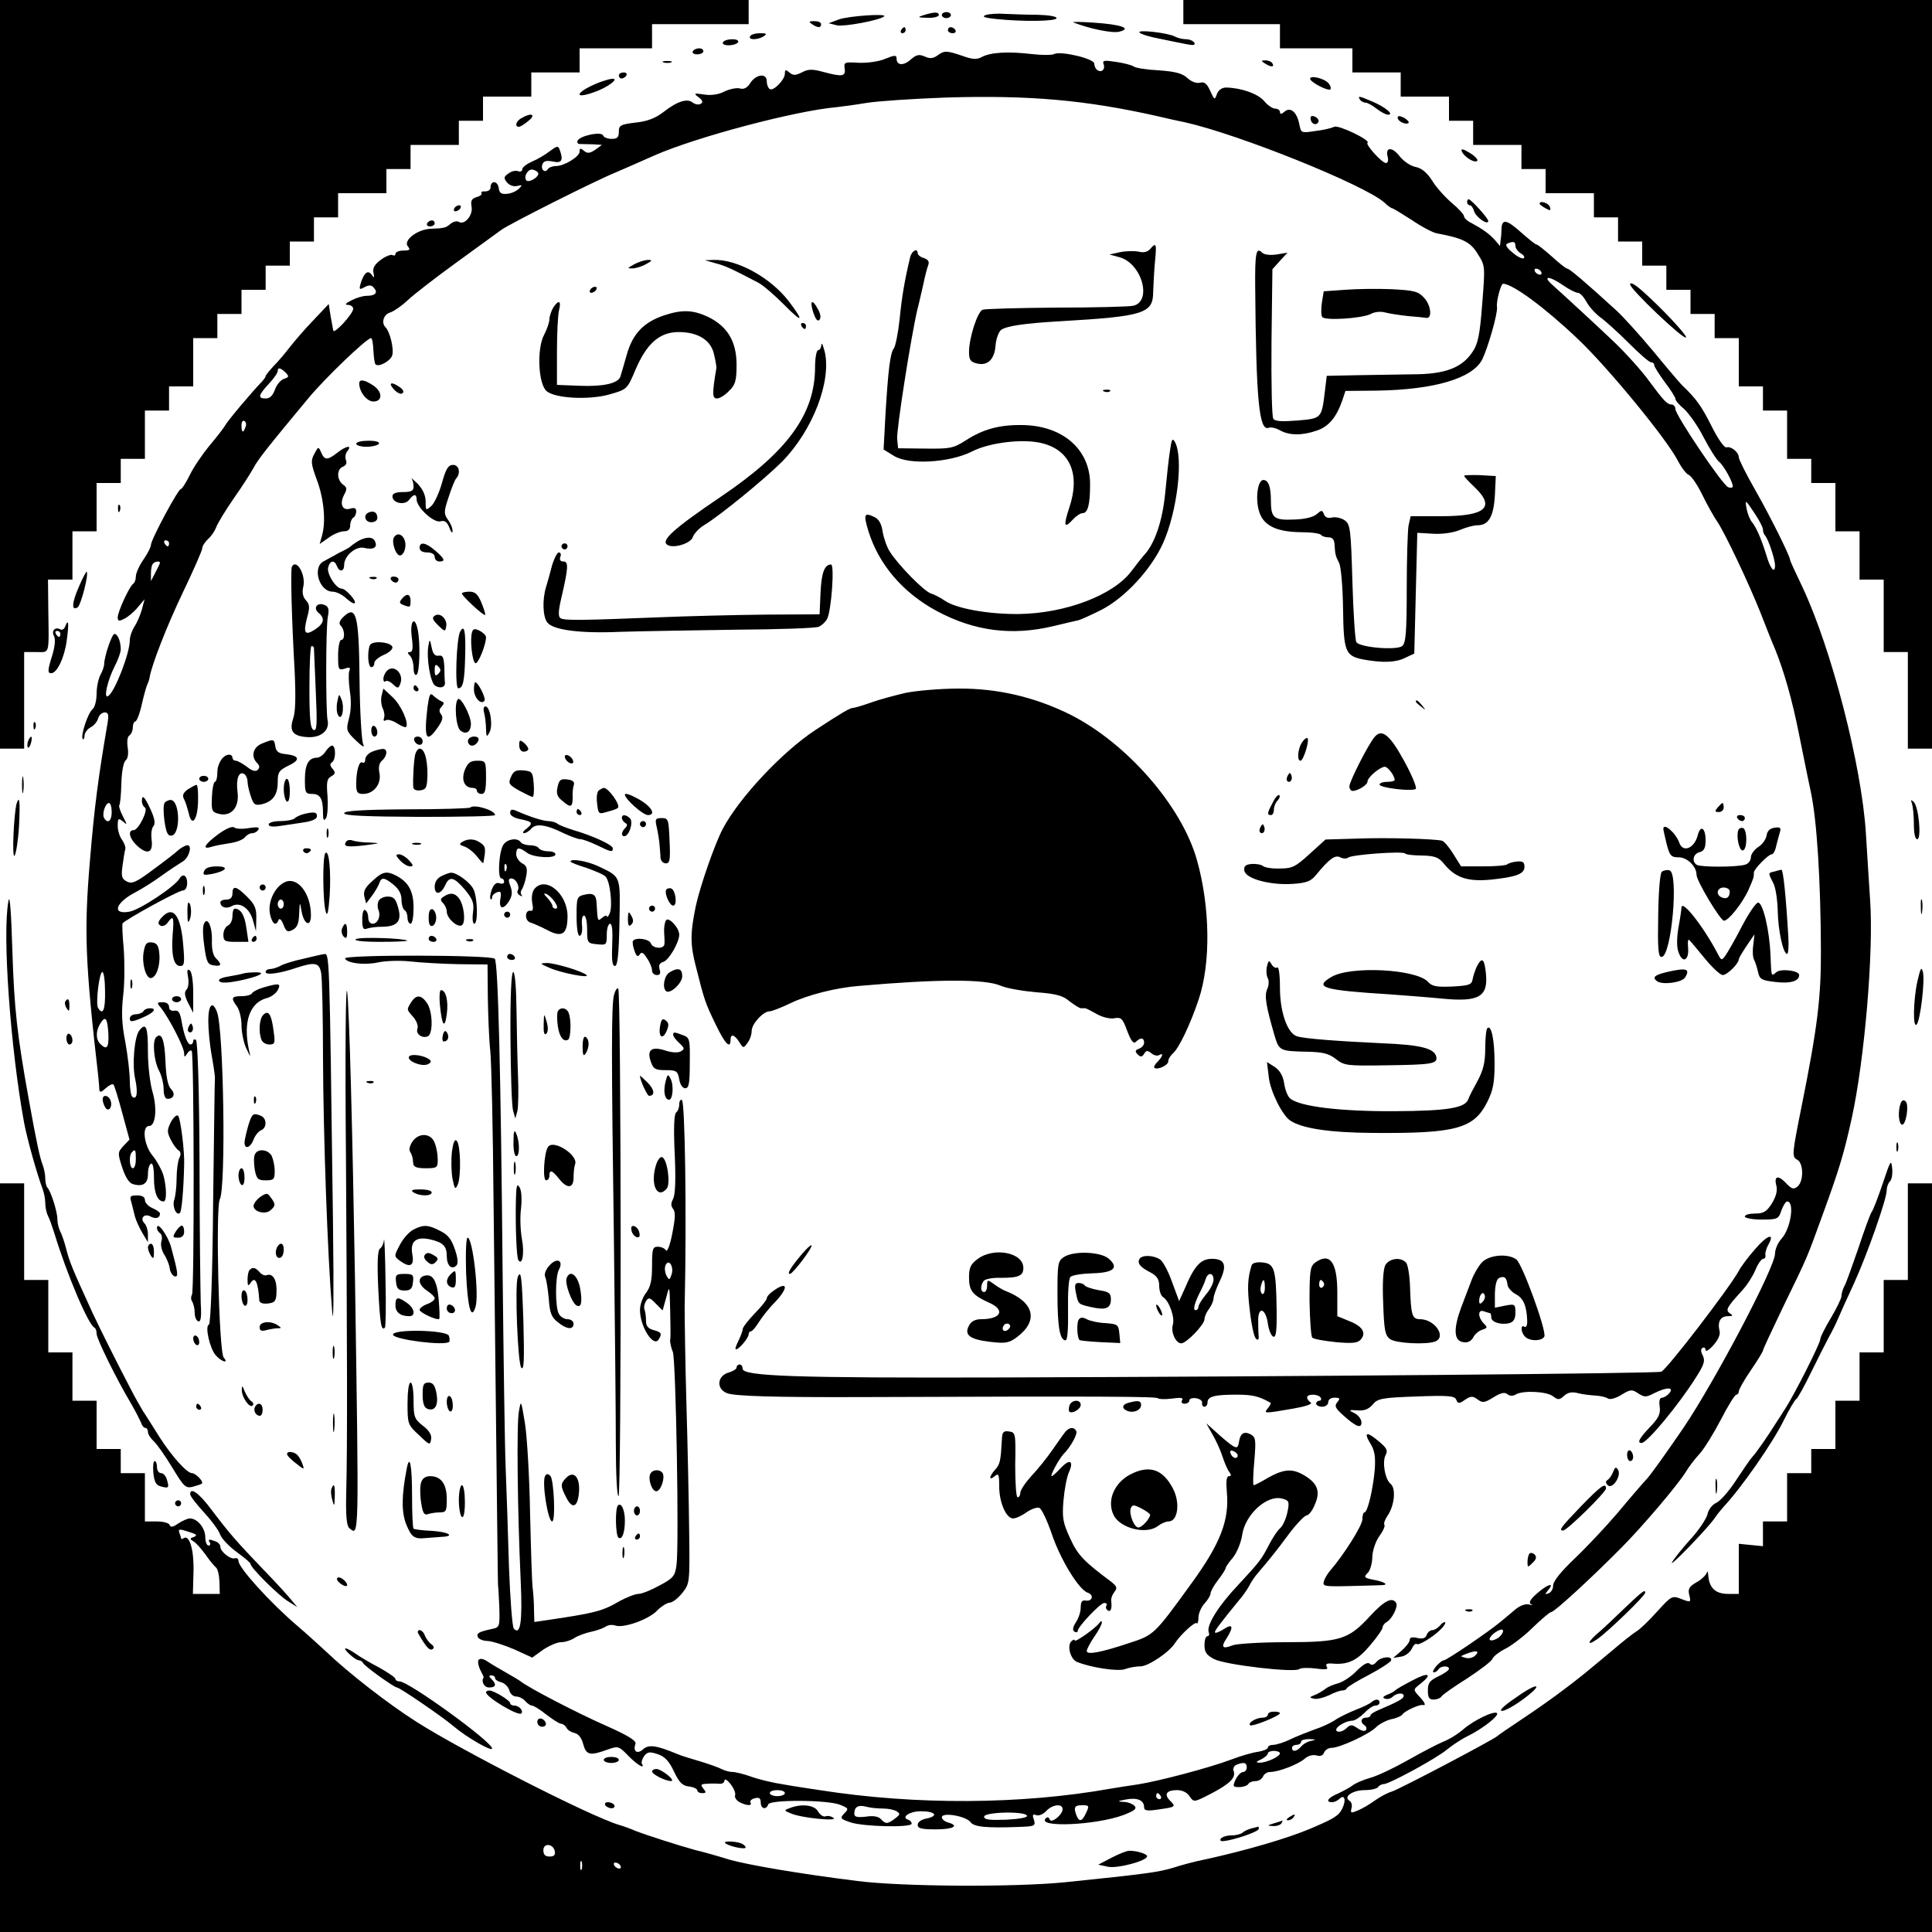 <svg xmlns="http://www.w3.org/2000/svg" width="280" height="280" version="1.0" viewBox="0 0 640 640"><path d="M0 124v124h8v-32h4c4.6 0 4.2 1.3 4-14.3l-.1-9.7H24v-16h8v-16h8v-8h8v-16h8v-8h8v-16h8v-8h8v-8h8v-8h8v-8h8v-8h8v-8h16v-8h8v-8h16v-8h8v-8h16v-8h16v-8h24V8h32V0H0v124zM392 4v4h32v8h24v8h16v8h16v8h8v8h16v8h8v8h16v8h8v8h8v8h8v8h8v8h8v8h8v16h8v8h8v16h8v8h8v16h8v16h8v24h8v32h8V0H392v4zM306 5c-2.2.7-2.1.8 1.3.9 2 .1 3.7-.4 3.7-.9 0-1.1-1.4-1.1-5 0zM312 5c0 .5.7 1 1.5 1s1.5-.5 1.5-1c0-.6-.7-1-1.5-1s-1.5.4-1.5 1zM326.5 5c-1.4.5-.4.9 3.5 1.3 8.7.9 20 .8 20-.3 0-.6-2.8-1-6.2-1.1-3.5 0-8.3-.2-10.8-.3-2.5-.2-5.4 0-6.5.4zM278 6.4l-3.5 1.3 2.8.7c2.3.5 14.3-1.7 15.6-3 1-1-11.7-.1-14.9 1zM269 8c1.9 1.3 3 1.3 3 0 0-.6-1-1-2.2-1-1.9 0-2 .2-.8 1zM355.5 7.4c5.3 2.1 13 3.7 15.3 3.1 4.3-1.1.6-2.4-8.5-3-4.3-.3-7.3-.3-6.8-.1zM298.5 10c-.3.5-.1 1 .4 1 .6 0 1.1-.5 1.1-1 0-.6-.2-1-.4-1-.3 0-.8.4-1.1 1zM314 10c0 .5.7 1 1.6 1 .8 0 1.2-.5.9-1-.3-.6-1-1-1.6-1-.5 0-.9.4-.9 1zM377.5 10.8c.6.6 3.7 1.5 7 2.1 3.3.7 7.3 1.5 8.9 1.8 2 .4 2.7.2 2.2-.6-.4-.6-1.6-1.1-2.7-1.1s-2.8-.4-3.7-.9c-2.5-1.3-12.9-2.4-11.7-1.3zM248.5 12c-.8 1.3 2.5 1.3 4.5 0 1.2-.8.9-1-1.2-1-1.5 0-3 .4-3.3 1z"/><path d="M239.5 14c-.3.6.5 1 1.9 1s2.8-.5 3.1-1c.3-.6-.5-1-1.9-1s-2.8.4-3.1 1zM229.5 17c-.3.5.3 1 1.4 1 1.2 0 2.1-.5 2.1-1 0-.6-.6-1-1.4-1-.8 0-1.8.4-2.1 1zM310.5 18.4c-1.4 1-2.5 1.1-4.2.3-1.9-.8-2.7-.6-4.6 1-2.4 2.2-4.7 2-4.7-.3 0-1.2-.6-1.2-3.8.1-2 .9-6 1.4-8.7 1.3-4.7-.3-5-.2-4.7 1.9.4 2.7-.8 2.8-7.2 1.1-3.6-1-5-.9-7 .2-2.1 1-2.8 1.1-4.1 0-1.2-1-1.5-1-1.5.4 0 2-3.8 5.9-5 5.1-.6-.4-1-1.5-1-2.6 0-2.7-3.4-2.4-5.4.5-1 1.7-2.2 2.3-3.5 1.9-1.1-.3-3.4.2-5.1 1-1.9 1-4.4 1.4-6.8 1-3.4-.5-3.5-.4-1.8.9 1.4 1.1 1.6 1.7.7 2.2-.6.4-1.8.2-2.6-.4-1.8-1.5-5.1-.5-9.7 3.1-2.6 2-5.3 3.1-9.2 3.5-5 .6-5.6.9-5.6 3 0 1.9-.5 2.4-2.4 2.4-1.3 0-2.6-.5-2.8-1.1-.5-1.5-8 .1-8.5 1.8-.2.6.2 1.1.9 1 .7 0 2.6.1 4.3.1l2.9.2-2.2 1.6c-1.8 1.2-2.6 1.3-3.7.4-1.2-1-1.5-1-1.5.2 0 1.7-5.1 4.8-7.8 4.8-1.2 0-2.4.5-2.7 1-.9 1.5-2.5.2-1.8-1.6.4-1.1 1.4-1.3 3.4-.9 3 .7 3.6-.4 2.3-3.9-.5-1.4-.9-1.3-3.3.5-1.4 1.1-4.1 2.7-5.8 3.4-1.8.8-3.3 1.9-3.3 2.6 0 .6-.6.9-1.4.6-.8-.3-2.2 0-3.2.8-1.6 1.1-1.6 1.5-.4 3 .8.9 2.2 1.4 3.3 1.1 1.8-.4 1.8-.3.6.9-.8.8-2.5 1.6-3.9 1.7-1.9.2-2.6-.2-2.8-2-.4-2.4-2.7-2.5-2.7-.1 0 .8-.8 1.3-1.8 1.3-.9-.1-1.5.2-1.2.6.3.4-.5 1-1.6 1.3-1.7.5-2 1.2-1.7 3.1.6 2.8-2.3 6.3-4.2 5.1-.6-.4-1.8-.1-2.7.6-1.7 1.4-1.9 1.5-6.9 1.7-4.3.3-8.9 3.9-7.3 5.8.9 1.1.7 1.4-1.5 1.4-1.4 0-2.6.5-2.6 1.1 0 .5-.4.7-1 .4-.5-.3-2.3.4-3.9 1.6-2 1.5-2.7 2.7-2.4 4.2.4 1.8.3 1.9-.6.7-1.2-1.7-2.5-.7-3.6 2.8-.6 2.1-.5 2.3 1.3 1.3 1.5-.8 2.3-.7 3.1.3 1.4 1.6.4 2.6-2.5 2.6-1.2 0-3.5.7-5 1.5-2 1-2.3 1.5-1.1 1.5.9 0 1.7.6 1.7 1.3 0 1.6-6.3 8.5-6.6 7.2-.1-.6-.5-2.7-.9-4.9l-.6-3.9-5.2 5.5c-2.9 3-6.3 7-7.7 8.8-1.4 1.8-3.7 4.6-5.3 6.2-1.5 1.6-2.7 3.1-2.7 3.4 0 .3-.6 1.1-1.2 1.8-3 3-11.4 13-12.2 14.5-.5.9-2.8 3.9-5.2 6.7-2.3 2.8-5.3 7.2-6.5 9.7-1.3 2.6-2.6 4.7-3 4.7-.9 0-9.9 16.8-9.9 18.5 0 .7-1.1 2.9-2.5 4.9-1.4 2-2.5 4.5-2.5 5.6 0 1-.4 2.1-.9 2.4-1.2.8-5.1 9.2-5.1 11.1 0 1.3.4 1.4 2.3.4 1.2-.6 3.2-2.3 4.4-3.8l2.2-2.6-.9 3.4c-.5 1.8-1.6 4.4-2.5 5.7-.8 1.3-1.5 3.3-1.5 4.5 0 4.3-5 17.2-7.2 18.5-1.6 1-.2-5.2 2.2-9.9 1.1-2.1 2-4.6 2-5.6 0-2.6-1-5.1-2.1-5.1-.8 0-3.3 7.2-3.4 10 0 .8-.6 2.5-1.3 3.7-.6 1.2-1.2 3.9-1.2 6.1 0 2.2-.6 4.5-1.3 5.1-1.6 1.2-4.1 9-3.3 9.9.3.3.6-.2.6-1.1 0-.9.9-2.1 1.9-2.7 1.1-.5 2.3-1.9 2.6-3 .3-1.1 1.3-2 2.2-2 1.2 0 1.4.8.9 3.7-3 17.6-4.3 27.2-5.8 45.3-2 23.6-1.6 33.7 2.8 72 .1 1.4.3 3.1.3 3.9.1 1.1.6 1 2.1-.4 1.1-1 2.3-1.6 2.6-1.2.3.3 1.6 4.5 2.9 9.4l2.4 8.8-2 2.1c-1.9 2.1-2 2.3-.4 7.2 1.1 3.3 2.3 5.2 3.7 5.5 3.2.9 4.8-.3 4.8-3.3 0-1.6.4-3.2 1-3.5.6-.4 1 1.4 1 4.7 0 5 1.2 7.8 3.2 7.8 1.1 0 1-4.8-.1-8.8-.6-1.8-2.1-4.6-3.5-6.3-2.9-3.4-3.7-9.9-1.2-9.9 2.2 0 2.7-6 1.1-11.4-.8-2.7-1.5-8.7-1.5-13.3 0-8.1-.6-9.7-2.8-7-1.7 2-2.5 11.6-1.4 16.2.9 4.3.6 6.9-.9 5.9-.5-.3-.9-2.7-.9-5.3 0-2.7-.7-8.5-1.5-13-1.2-6-1.3-9.9-.7-15.3.5-4 .5-10.9.2-15.3-.4-4.4-.6-8.3-.4-8.6.6-1.1 18.5-10.9 19.9-10.9.9 0 1.5-1 1.5-2.5 0-2.5-1.4-3.3-2.5-1.5-1.7 2.8-13.2 10.4-16.6 11-6 1.1-4.7-3 2.1-6.5 1.9-1 5.8-3.4 8.5-5.4 2.8-2 6-4.1 7-4.7 2.1-1.2 3.3-5.4 1.6-5.4-.6 0-1.9.7-2.9 1.5-.9.9-4.7 3.8-8.5 6.6-5.6 4.2-7 4.8-8.7 3.9-1.7-.9-1.9-1.7-1.4-5.3.3-2.3.7-4.7.9-5.4.2-.6-.3-1.9-1-3-.8-1-1.5-3.1-1.5-4.7 0-2.5.2-2.7 1.7-1.5 1.5 1.3 1.5 1.2 0-1.7-.9-1.7-1.4-3.4-1.2-3.6.3-.3.6-3.5.7-7.2.1-3.9.7-7.1 1.4-7.7.8-.6 1-2.3.7-4.3-.3-2-.1-3.6.6-4 .6-.4 1.1-1.6 1.1-2.7 0-1 .4-1.9.8-1.9.5 0 1.5-2.6 2.2-5.8.7-3.1 1.6-6.2 1.9-6.7.3-.6.6-1.6.7-2.3.7-4 5.5-16.5 11-28 3.5-7.3 6.4-13.9 6.4-14.6 0-.7.9-2.1 2-3.1s2.2-2.7 2.6-3.8c.4-1.2 3-5.5 5.9-9.7 2.9-4.1 5.8-8.7 6.6-10.2 1.3-2.5 4.5-6.6 17.9-22.7 5.4-6.6 19.5-20.1 20.9-20.1.4 0 .7 1.9.8 4.1.1 2.3.4 4.3.7 4.6 1 1 4.8-1 5.5-2.9.7-2-.7-7.9-2.2-9.4-1.5-1.5-.6-4.3 1.6-4.9 1.2-.4 3.8-2.2 5.7-4 1.9-1.8 9.1-7.4 16-12.4s13.6-9.9 15-10.9c2.5-1.9 31.3-16.4 38-19.1 1.9-.8 7.8-3.4 13-5.7 13.7-6 46.4-14.7 60.1-15.9 1.9-.2 6.3-.8 9.9-1.4 3.6-.6 15.5-1.4 26.6-1.8 27.5-.8 45.9.8 69.9 6.2 3.3.8 7.4 1.7 9 2 17.9 4 59.4 20.7 66.1 26.6 1.1 1.1 2.3 1.9 2.6 1.9.3 0 3.2 1.8 6.5 3.9 3.2 2.2 7 4.2 8.3 4.4 8.5 1.6 11.1 2.8 13.5 6.8 2.5 3.9 2.5 4 1.5 16.6-.8 10.4-1.4 13.3-3.3 16-3.5 5.2-9.1 7.3-19.9 7.3-5.1.1-13.6.2-18.8.3l-9.5.2-.6 5c-1.1 9.2-1.1 9.1-9.1 9.8-5.1.4-7.5.3-8-.6-.5-.7-.7-12.1-.6-25.4l.3-24.1 2.5-2.8 2.5-2.7-3.6.6c-2.1.3-4.1.1-4.8-.6-2-2-2.4.1-2.3 11.5.3 37.5 1.3 47.8 4.5 46.5.7-.3 2.4.1 3.8.9 3.1 1.7 7.4 1.7 12.2 0 3.9-1.3 6.5-4.5 8.4-10.1l1-3 10.4-.1c19-.3 31.6-4 34.9-10.3 1.9-3.9 5.2-15.3 4.9-17.4-.3-1.9 1.3-7.7 2-7.7 3.2 0 14.1 8.1 24.9 18.4 10.2 9.7 29.5 33.3 33 40.2 1.2 2.3 2.8 4.4 3.6 4.7.9.4 2.9 3.3 4.5 6.6s3.8 7.2 4.9 8.8c2.5 3.6 10.5 20.5 14.4 30.3 1.6 4.1 3.7 9.5 4.8 12 3 7.4 5.7 16.9 7.9 28 1.2 5.8 2.9 14.5 4 19.5 2 9.6 3.2 29.1 3.3 52 .1 15.9-1.2 26.1-6.3 51.5-3.3 16.5-3.4 17.2-1.5 18.2 2.1 1.2 2.1 7.1.1 8.8-1.3 1.1-1.9.9-3.6-.8-2.7-3-4.3-2.8-3.5.4.5 1.7 0 3.6-1.4 6-1.8 2.8-2.8 3.4-5.6 3.4-1.9 0-3.4.4-3.4 1 0 .5 2.5 1 5.6 1 5.2 0 5.6-.2 6.5-3 .6-1.7 1.5-3 1.9-3 2.6 0 1.2 9.1-1.9 12.4-1.1 1.2-2.1 3.4-2.1 4.9 0 4.5-19.9 42.2-30.2 57.5-5.2 7.6-10.6 15.2-12 16.8-1.5 1.6-5.9 6.7-9.8 11.4-4 4.7-10.4 11.5-14.4 15.3-4.5 4.3-7.1 7.5-7.1 8.9 0 1.2-.7 2.3-1.5 2.6-1.3.5-1.3.3-.1-1.1 2.2-2.7-.3-1.9-3.8 1.2-2.3 2-2.8 3.1-1.9 3.5.7.3.4.4-.7.1-1.2-.3-3.1.4-4.7 1.8-1.4 1.2-3.6 3-4.8 4-3.8 3.2-17.8 12.7-18.7 12.7-.5 0-1.6.9-2.6 2-.9 1.1-1.3 2-.7 2 .5 0 1.2-.5 1.5-1 .7-1.2 3.5-1.3 3.5-.2 0 .5-1.6 1.6-3.5 2.5-2.9 1.4-3.5 2.2-3.5 4.7 0 2.3.4 3 1.9 3 1.1 0 2.3-.5 2.6-1 .3-.6 4.2-3.3 8.5-6 4.3-2.8 8.1-5.7 8.4-6.5.3-.8 2.2-2.3 4.4-3.4 2.1-1.1 6.2-4.2 9-7 2.9-2.8 5.6-5.1 6.1-5.1 1 0 13.1-11.1 23.1-21.2 6.8-6.8 18.9-21 21.5-25.3 1-1.7 3.1-4.4 4.6-6 1.5-1.7 4.6-6.7 7-11.3 2.3-4.5 4.6-8.2 5.1-8.2.4 0 .8-.5.8-1.1 0-.6 1.8-3.8 4-7s4-6.2 4-6.5c0-.4 3-6.8 6.6-14.3 8.7-17.9 7.7-15.7 13.5-31.6 5.3-14.6 6.7-19.3 9.3-31 4.3-19.7 7.3-55.4 6.1-72.3-.4-5.9-1-15.9-1.4-22.2-1.4-22.4-11.4-61.2-21.1-81.7-2.2-4.6-4-8.5-4-8.8 0-1.2-6.4-14.1-11.4-22.9-3.1-5.4-5.6-10.4-5.6-11.1 0-1.7-2.6-3.8-4.1-3.3-.7.2-2.9-2.9-5-7.2-3.4-6.7-5-8.9-9.8-13.5-.6-.6-4.8-5.5-9.3-11-4.6-5.5-10.1-11.6-12.3-13.6-10.4-9.5-15.6-13.9-16.3-13.9-.4 0-2.7-1.8-5.1-4-2.5-2.2-4.7-4-5.1-4-.4 0-2.6-1.8-5.1-4-4.7-4.2-6.3-4.6-6.5-1.4 0 1-.1 2.8-.3 3.9l-.2 2-1.7-2c-1.9-2.1-4.2-3.7-7.9-5.7-1.3-.6-2.3-1.6-2.3-2.1 0-.6-1.8-2.6-4.1-4.5-2.2-1.9-5.2-5.2-6.5-7.4-1.7-2.6-3.4-4.1-5.5-4.5-1.6-.3-4-1.9-5.3-3.6-2.5-3.2-4.8-3-3.9.3.3 1.2 0 2-.6 2-1.3 0-6.9-6.2-6.1-6.7 1.2-.8-9.6-6-11-5.3-.8.4-3.6 1.1-6.3 1.4-4.7.7-4.7.7-5.3-2.3-.8-4-2.9-5.8-4.9-4.1-1 .9-1.5.9-1.5.1 0-.6-.7-1.1-1.5-1.1-.9 0-2.6-1.1-3.8-2.6-2.1-2.4-7.6-4.3-12.5-4.4-1.4 0-2.6.8-3.1 2.2-.7 2-.8 2-2.2-1.1-1.1-2.4-1.9-3.1-3.4-2.7-1.1.3-2.8-.3-4.1-1.5-1.7-1.6-4-2.2-9.5-2.6-4.1-.2-7.8-.8-8.4-1.3-.5-.4-3.1-1.1-5.8-1.5-4-.6-4.6-.5-4.1.8.6 1.7-.7 2.9-2.1 1.9-.6-.4-1-1.3-1-2.1 0-1.7-11.2-4.3-13.3-3.2-.7.4-4.1.4-7.5 0-7.6-.9-13.6-.6-16.5 1-1.6.9-3.1.8-6.4-.4-5.3-1.8-6-1.8-8.3-.1zm-132.2 39c.3 1.2-3 3.2-3.9 2.4-1.1-1.2.5-4 2.1-3.6.9.2 1.7.7 1.8 1.2zM502 81.5c0 .7.8 1.8 1.7 2.4 1 .5 1.5 1.3 1.1 1.6-.4.4-2.1-.4-3.7-1.8-2-1.6-2.6-2.7-1.8-3 2.1-.9 2.7-.7 2.7.8zm8.5 8.5c.3.5.2 1-.4 1-.5 0-1.3-.5-1.6-1-.3-.6-.2-1 .4-1 .5 0 1.3.4 1.6 1zm7.3 4.5c2 1.4 4.2 2.5 4.9 2.5.7 0 1.9 1.3 2.8 2.9.8 1.6 2.9 3.9 4.6 5.2 1.7 1.2 5.9 5 9.4 8.5s6.8 6.4 7.4 6.4c.6 0 1.1.4 1.1 1 0 .5 1.6 3 3.5 5.6 1.9 2.5 3.5 5 3.5 5.5 0 .6 1.3 2.1 2.9 3.4 1.5 1.4 4.5 5.5 6.4 9.3 2 3.8 4.3 7.5 5.2 8.2 1.5 1.2 4.5 6.6 4.5 8.1 0 .5-.7.6-1.5.3-1.9-.7-17.5-23.9-17.5-25.9 0-.8-.6-1.5-1.3-1.5-1.4 0-2.7-1.4-7.2-7.5-2.4-3.4-8-9.6-12-13.4-4.7-4.5-17.6-16.4-20-18.5-3.8-3.3-1.5-3.4 3.3-.1zM94.6 123.4c1.2 1.3 1.2 1.5-.5 2.1-1.1.3-2.4 1.9-3 3.5-.7 2-1.7 3-3 3-2.8 0-2.6-1 .9-4.8 1.7-1.8 3-3.7 3-4.3 0-1.3.9-1.1 2.6.5zm-13.3 18.1c-.7 2.1-1.3 1.9-1.3-.6 0-1.1.4-1.8 1-1.4.5.3.7 1.2.3 2zm500.1 28.8c1.4 2.1 2.6 4.4 2.6 5.1 0 .7.3 1.6.7 2 1 1 3.3 7.8 3.3 9.9 0 3-1.6 1.1-2.9-3.5-1.7-5.4-3.2-8.9-4.7-10.8-.7-.8-1.5-2.8-1.8-4.4-.6-3.3-.5-3.3 2.8 1.7zM56 180c0 .5-.2 1-.4 1-.3 0-.8-.5-1.1-1-.3-.6-.1-1 .4-1 .6 0 1.1.4 1.1 1zm-3 6.4c0 .2-.7 1.7-1.5 3.2l-1.5 2.9v-2.6c0-1.4.3-2.9.7-3.2.7-.8 2.3-.9 2.3-.3zM37 269c0 3-1.3 4-2.5 2-.8-1.3.4-5 1.6-5 .5 0 .9 1.3.9 3zm-2.2 59.5c.1 6-.7 8-2.3 5.4-.9-1.4.4-11.9 1.4-11.9.5 0 .9 2.9.9 6.5zm1.1 13.9c.2 4.7-.5 5.6-2.7 3.4-1.5-1.5-1.5-4.3 0-6.7 1.7-2.8 2.4-1.9 2.7 3.3zM45 384c0 1.6-.4 3-1 3-1.1 0-1.4-4.3-.3-5.3 1.1-1.2 1.3-.8 1.3 2.3zm451.4 158.5c-1 .7-2.3 1.1-2.8.8-.5-.3.2-1.4 1.5-2.4 1.4-1 2.6-1.4 2.8-.8.1.6-.5 1.6-1.5 2.4zm-7.6 5.8c-.7.8-2.1 1.2-3.2.9-2-.5-2-.5 0-1.3 3.3-1.3 4.7-1.1 3.2.4zM219.8 20.7c.6.2 1.8.2 2.5 0 .6-.3.1-.5-1.3-.5-1.4 0-1.9.2-1.2.5zM419 21c2 1.3 3.3 1.3 2.5 0-.3-.6-1.4-1-2.3-1-1.5 0-1.5.2-.2 1zM205 25c0 .5.4 1 .9 1 .6 0 1.3-.5 1.6-1 .3-.6-.1-1-.9-1-.9 0-1.6.4-1.6 1zM434 26.1c0 1.1 6 4.2 6.7 3.5.3-.3.1-1.2-.6-2-1.3-1.6-6.1-2.8-6.1-1.5zM198.5 27.3c-7.6 3-9.1 5.9-1.6 3.2 4.4-1.5 8.4-4.6 5.9-4.4-.7 0-2.6.6-4.3 1.2zM450.5 33c.3.5 1.2 1 1.8 1 .7 0 2.3.9 3.7 2 1.4 1.1 3.1 2 3.8 2 2.2 0-1-2.6-5.3-4.4-4.4-1.9-4.8-1.9-4-.6zM172.8 39.1c-1.9 1-2.4 2.9-.9 2.9.5 0 1.9-.9 3.2-2 2.6-2.1.9-2.8-2.3-.9z"/><path d="M434.2 39.6c.3 1.7 2.1 2.1 2.6.6.1-.5-.4-1.2-1.3-1.6-1.1-.4-1.5-.1-1.3 1zM463 39c0 1.2 2.8 2.5 3.6 1.7.3-.3-.4-1-1.5-1.7-1.5-.7-2.1-.7-2.1 0zM484.2 50c.6 1.9 4.5 4.3 5.2 3.2.2-.4-.9-1.6-2.6-2.6-2.1-1.3-2.9-1.4-2.6-.6zM486 67c0 .5.4 1 .9 1s1.1.9 1.4 1.9c.5 2 4.7 4.9 4.7 3.3 0-.9-5.7-7.2-6.5-7.2-.3 0-.5.4-.5 1zM510 67.5c0 .2.9.9 2 1.5 1.6.9 1.8.8 1.4-.5-.5-1.3-3.4-2.2-3.4-1zM150.5 69c-.3.5-.2 1 .4 1 .5 0 1.3-.5 1.6-1 .3-.6.2-1-.4-1-.5 0-1.3.4-1.6 1zM141.5 74c-.3.5.1 1 .9 1 .9 0 1.6-.5 1.6-1 0-.6-.4-1-.9-1-.6 0-1.3.4-1.6 1zM381 82.5c-.8.9-2.1 1.3-3.6.9-1.3-.3-4.1-.3-6.2.1l-3.7.8 3.3.9c7.5 2 11 14.8 4.5 16.1-1.5.3-13 .6-25.5.6-12.6.1-23.5.4-24.3.7-1.7.7-4.5 9.3-4.5 14 0 2.6.5 3.3 2.6 3.8 3.6.9 5.9-1.4 6.2-6.1.2-2.1 1-4.3 1.8-5 1.8-1.3 7.6-2.2 19.9-2.9 27.5-1.6 30.5-2.6 30.5-9.7.1-2.3.3-6.8.6-10 .6-6 .4-6.6-1.6-4.2z"/><path d="M301.5 85.2c-1.8 7.5-2.8 13.3-3.5 20.7-.5 4.5-1.4 8.9-1.9 9.5-1.2 1.5-1.9 7.1-2.8 22.3l-.6 11.2 3.4 2.1c4.9 3.1 18.4 2.3 25.8-1.4 6-3.1 17.5-4.4 23.6-2.7 9.1 2.4 12.4 10.4 8.7 21.3-2 6.1-1.7 7.1 1.3 3.8 1-1.1 2.4-2 3.1-2 1.7 0 2.5-2.7 2.5-9.3.2-11.7-9-19.8-22.6-19.9-7.5-.1-12.9 1.4-18.6 5.1-4.1 2.6-5.1 2.8-13.4 2.7l-9-.1-.3-3.1c-.3-2.8 4.6-34 6.7-42.9.6-2.2 1.4-6 2-8.5.5-2.5 1.2-5.2 1.6-6.2.4-1.1 0-1.8-1.4-2.3-1.2-.3-2.1-1.1-2.1-1.6 0-1.9-2-.8-2.5 1.3zM210 87.6c-2.2 1.2-2.3 1.4-.5 1.3 1.1 0 3.1-.6 4.5-1.4 2.2-1.2 2.2-1.4.5-1.4-1.1.1-3.1.7-4.5 1.5zM237 87.2c3.2.8 5.3 1.8 14.3 6.5 1.5.8 5.2 4 8.2 7 6.4 6.5 7.1 6.1 1.8-.9-6-7.8-17-13.9-24.8-13.7l-3 .1 3.5 1zM540 94.2c0 1.6 17.7 18.4 18.5 17.6.6-.5-7.8-9.5-14.2-15.2-2.7-2.4-4.3-3.3-4.3-2.4zM195.5 96c-.3.5-.2 1 .4 1 .5 0 1.3-.5 1.6-1 .3-.6.2-1-.4-1-.5 0-1.3.4-1.6 1zM445.5 96l-7 .5-.6 3.7c-.3 2-.3 4.2.1 4.8.8 1.3 13.2.5 16.1-1 1.2-.7 3.3-.9 4.7-.5 1.5.4 4.9.9 7.6 1.2 2.7.2 5.4.5 6 .6 2.1.4 1.7-4.1-.6-6.6-2-2.2-3.3-2.5-10.8-2.9-4.7-.2-11.6-.1-15.5.2zM183.2 102c-.6 1.1-1.2 2.8-1.2 3.8 0 .9-.8 3.3-1.8 5.2-2.4 4.6-1.9 16 .8 18.5s14.3 3.1 21.1 1.1c5.6-1.6 5.7-1.7 8.4-8.1 3.7-8.7 8-12.5 14.3-12.5 6.6 0 10.9 2.8 11.8 7.7.5 2.1.8 4 .7 4.3-1.4 8.3-1.4 10 .2 10 .9 0 2.7-1.1 4-2.5 2.1-2 2.5-3.4 2.5-8.7 0-7.6-3-12.7-9.4-15.8-5.1-2.4-8.7-2.5-14.7-.5-6.8 2.3-10.4 6.2-12.3 13.1-.9 3.2-1.9 6.5-2.1 7.2-.8 2.2-5.6 3.3-13.4 3l-7.6-.3v-11c0-6.1.3-12.2.7-13.8.8-3.2-.2-3.5-2-.7zM269.4 103.5c.7 2.1 1.4 3.1 2 2.5.6-.6.5-1.9-.4-3.5-1.9-3.6-2.9-3.1-1.6 1zM265.5 108c.3.5.8 1 1.1 1 .2 0 .4-.5.4-1 0-.6-.5-1-1.1-1-.5 0-.7.4-.4 1zM272.1 114.2c-.1 1-.5 1.8-1.1 1.8-.5 0-1 2.5-1 5.6 0 15.5-9 27.9-31 42.8-15.8 10.7-20.3 14.7-17.9 16.1 2 1.3 7.8-.5 8.4-2.6.4-1.1 2-2.9 3.7-3.9 5.3-3.2 20.1-15.3 25.9-21.1 10.1-10.3 16.4-26.6 14.1-36.4-.6-2.2-1-3.2-1.1-2.3zM119 127c0 2.8 2.5 6 4.7 6 3.1 0 3.1-3.3-.2-5.4-2.7-1.8-4.5-2.1-4.5-.6zM130.5 129c1 1.1 2.2 1.7 2.8 1.3.6-.4.3-1.2-.8-2-2.8-2-4.1-1.6-2 .7zM365.8 129.7c.7.3 1.6.2 1.9-.1.4-.3-.2-.6-1.3-.5-1.1 0-1.4.3-.6.6z"/><path d="M387.6 149.1c-.4 2.4-1.1 8.8-1.6 14.1-.9 9.4-3.5 17.1-7.2 20.9-.7.8-2.5 3.1-4 5.1-6 8-21.9 14-37.3 14.2-10.1.1-20.7-1.8-24.5-4.4-1.4-1-3.4-2-4.6-2.4-2.3-.7-10.8-9.4-13.6-13.8-1-1.5-2-4.4-2.4-6.6-.4-2.8-1.3-4.3-2.9-5-3.2-1.5-3.5-.8-1.9 4.5 3.4 11.2 11.4 20.6 22.7 26.7 12.5 6.7 24.9 8.3 38.7 5 3.6-.9 7.2-1.7 8.1-1.9.9-.2 4.4-1.8 7.8-3.5 7.9-4.1 16.4-13.4 20.3-21.9 4.8-10.6 6.9-28.5 4-33.7-.8-1.4-1.1-.9-1.6 2.7zM118 147c0 .5 1.5 1 3.4 1s3.8-.5 4.1-1c.4-.6-1-1-3.4-1-2.3 0-4.1.4-4.1 1zM104.1 150.4c-1.2 2.2-1.1 3.2.8 8.4 2.4 6.3 3.1 13.9 1.8 18.5l-.8 2.9 3-2.1c1.6-1.2 3.9-2.1 5-2.1 1.4 0 2.1-.6 2.1-1.9 0-1.1.5-2.3 1-2.6.6-.3 1-1.3 1-2.1 0-1.1-.6-1.3-2-.9-2.6.8-3.6-1.6-2-4.6 1-1.9 1-2.4-.4-3.4-2.1-1.6-2.1-5.1 0-5.9 1-.4 1.4-1.2 1-2.2-.4-.9-.1-2.3.5-3 1.7-2.1-.5-1.7-3.4.6-3.2 2.5-4.2 2.5-5.3-.1-.9-2.1-1-2-2.3.5zM146.4 160c-.9 3.2-2.5 6.7-3.5 7.6-1.8 1.6-1.9 1.6-1.9-1.4 0-2.1-.9-4.1-2.7-6-1.6-1.5-2.5-2.3-2-1.8.4.6.7 1.8.7 2.8 0 1.4-.8 1.8-3.5 1.8-2.4 0-3.5.5-3.5 1.4 0 2.3 4.1 3.1 5.5 1.2 1.5-2 2.5-2.1 2.5-.2 0 2.7 5.7 7.9 7.9 7.3 1.5-.4 2.2.2 3 2.2.5 1.4 1 1.9 1 1.1.1-.9-.6-2.6-1.5-3.8-1.4-2-1.4-2.7.2-7.5.9-2.8 2-5.6 2.5-6.2 1.6-1.7 1-4.5-1-4.5-1.6 0-2.4 1.3-3.7 6zM485 157.6c0 .3 1.6 2 3.5 3.8 7 6.7 3.6 9.6-11.1 9.6h-10.1l-.7 3.1c-.3 1.7-.6 11.1-.6 20.9 0 14.5-.3 18-1.5 19-1.8 1.5-14.1.5-15.2-1.3-.4-.7-1-9.7-1.3-20-.5-17.3-.7-19-2.5-20.3-1.1-.8-3-1.2-4.1-1-1.5.4-2.4 0-2.8-1-.6-1.5-.8-1.5-2.4-.1-1.1 1-3.9 1.7-7.5 1.8-6.7.3-7.7-.5-7.7-6.3 0-4.5-.8-6.8-2.5-6.8-1.8 0-2.7 5.7-1.5 10.1 1.3 4.9 5.6 7.1 14 7.2 3.4 0 6.3.4 6.6.9.3.4 1.4.8 2.5.8 1.3 0 1.9.7 2 2.5.2 3.3.3 3.6 1.5 6 .6 1.1 1.2 7.8 1.3 15 .2 14.5.7 15.8 6.9 17 6.2 1.1 10.6 1 13.7-.6l3-1.4.5-20 .5-20 5.1.3c3.1.2 6.7-.3 8.9-1.2 2.1-.9 4.7-1.6 6-1.6 3.6 0 5.3-2.9 5.7-9.9l.3-6.4-5.2-.3c-2.9-.1-5.3 0-5.3.2zM39.1 168.6c0 1.1.3 1.4.6.6.3-.7.2-1.6-.1-1.9-.3-.4-.6.2-.5 1.3zM122.3 169.7c-2.1.7-1.5 3.3.7 3.3 1.1 0 2-.6 2-1.4 0-1.8-1.1-2.5-2.7-1.9zM130.5 178c-.9 1.5.6 6 2 6 .7 0 1.5-1.1 1.7-2.4.7-3.4-2.1-6.1-3.7-3.6zM118.5 179.3c-1.1.7-2.2 1.5-2.5 1.8-.3.3-1.2.8-2 1.2-.8.4-2.3 1.1-3.2 1.7-1 .5-2.6 1.4-3.5 1.9-4 1.9-1.6 10.1 2.9 10.1 1.2 0 3.2 1 4.5 2.2 1.3 1.2 2.5 1.9 2.8 1.6.7-.7-3-4.8-4.3-4.8-1.9 0-5-4.9-4.5-7 .6-2.4 2.1-2.6 2.9-.5.8 2.1 2.4 1.9 2.4-.3 0-3.1 3.9-6.4 6.7-5.7 2.9.7 4.4-.1 3.6-2-.6-1.8-3-1.8-5.8-.2zM139 181.5c0 .9.9 1.5 2.5 1.5s2.5.6 2.5 1.5c0 .8.7 1.5 1.5 1.5 2.1 0 1.9-.8-1.2-3.5-3.2-2.8-5.3-3.2-5.3-1zM186 181c0 .5.5 1 1 1 .6 0 1-.5 1-1 0-.6-.4-1-1-1-.5 0-1 .4-1 1zM182.9 187.2c-.6 2.4-1.5 5.6-2 7.2-1.3 4.2-1.1 9.9.4 11.8 1.9 2.5 10.9 3.7 24.2 3.1 6.6-.2 23.7-.5 38-.7 14.3-.1 26.8-.5 27.8-1s2.2-1.6 2.7-2.6c1.4-2.6 2.5-18 1.3-18-2.2 0-3.2 2.8-3.5 9.5l-.3 7-18 .1c-9.9.1-25.9.5-35.5.9-25.1 1-31 1.1-32.3.3-.8-.5-.8-2.2.2-6.5 2.4-10.3 2.5-12.3.7-12.3-1 0-1.3-.6-1-1.5.4-.8.1-1.5-.5-1.5-.5 0-1.5 1.9-2.2 4.2zM96.7 187.7c-.5.9-.1 16.9.9 34.5.4 8.6.3 13.7-.5 15.9-1.4 4.2 0 5.9 5.2 6.1 4.2.1 7-2.4 6.2-5.7-.6-3-.6-30.5.1-34.2.5-2.5.2-3.4-1.1-3.9-2.4-1-3.9 1-2 2.6 2.2 1.8 1.9 3.5-1.1 5.5-3.4 2.2-4 1.3-2.7-3.8 1-3.5.9-4.5-.4-5.9-1-1.1-1.3-2.6-.8-4.6.8-3.9-2.3-9.2-3.8-6.5zm7.3 27c0 .5.3 6.8.6 14.2.5 11 .4 13.3-.7 12.9-1.1-.4-1.4-3.5-1.4-14.1 0-7.6.3-13.7.7-13.7.4 0 .8.3.8.7zM26.2 194.2c-2.4 5.4-2.6 8.3-.5 7 1.1-.7 3.8-11.1 3-11.8-.1-.2-1.3 2-2.5 4.8zM122.8 191.7c.7.3 1.6.2 1.9-.1.4-.3-.2-.6-1.3-.5-1.1 0-1.4.3-.6.6zM129.5 192c.3.5 1 1 1.6 1 .5 0 .9-.5.9-1 0-.6-.7-1-1.6-1-.8 0-1.2.4-.9 1zM153 196.6c0 .8 7.2 7.5 7.7 7.1.2-.2-.4-2-1.2-4-1.2-2.9-2.1-3.7-4-3.7-1.4 0-2.5.3-2.5.6zM133.1 198.4c-.9 1.1-.8 1.5.5 2 2.3.9 2.4.8 2.4-1.4 0-2.3-1.3-2.6-2.9-.6zM113.5 204.6c-1.1 1.2-1.3 2-.6 2.7 1.4 1.4 1.4 4.7.1 4.7-.5 0-1 2.3-1 5.1 0 4.7.1 5 2.2 4.4 1.6-.6 2-.4 1.5.8-.3.9-.2 3.9.2 6.7.5 3.1.4 6.6-.3 9-1 3.9-.9 4.2 2.3 7.3 2.2 2.1 3 2.5 2.4 1.2-.5-1.1-1.1-10.8-1.2-21.4-.2-21.8-1.1-25-5.6-20.5zM144.1 203.9c-1.1.7-.9 1.3 1 3.2 2.2 2.2 2.4 2.2 2.7.5.5-2.4-1.9-4.8-3.7-3.7zM21.6 207.5c-.3.9-1 1.3-1.6 1-1.7-1-3.1.5-2.1 2.2.5 1 .3 3.3-.5 6.1-1.7 5.4-1.7 6.2-.4 6.2 1.9 0 4.4-5.3 5.1-10.8.8-5.8.6-7.5-.5-4.7zM20 210c0 .5-.2 1-.4 1-.3 0-.8-.5-1.1-1-.3-.6-.1-1 .4-1 .6 0 1.1.4 1.1 1zM136.4 211c.5 3.7.3 5-.6 5-.9 0-.9.3 0 1.2.7.7 1.2 2.5 1.2 4.1 0 1.5.4 2.6 1 2.2 1-.6 1.3-10.2.4-14.8-1-5-2.7-3-2 2.3zM152.5 209.1c-1.3 1.9-1.9 18.9-.7 18.9 1.6 0 2.1-2.3 2.3-11 .2-8-.3-10.2-1.6-7.9zM156.4 209.3c-.8 2.3 0 10 1.1 10.4.9.3 3.5-6.1 3.5-8.6 0-.6-.9-1.5-2-2.1-1.6-.8-2.2-.8-2.6.3zM122.5 213.8c-.9 2.3-.6 7.2.5 7.2.6 0 1-.6 1-1.4 0-.7 1.4-1.9 3-2.6 1.7-.7 3-1.8 3-2.5 0-1.8-6.8-2.5-7.5-.7zM141.9 214c-.7 4.1.7 12.1 2.2 13.1 1.7 1.1 3.4.6 3.3-.9-.1-.7-.2-3-.2-5.2-.2-3.3-.5-4-1.9-3.8-1.2.2-1.9-.6-2.3-2.7-.6-2.9-.7-2.9-1.1-.5zm3.3 9.2c-.9.9-1.2.7-1.2-1.2s.3-2.1 1.2-1.2c.9.9.9 1.5 0 2.4zM128.2 222.2c-.7.7-1.2 1.9-1.2 2.7 0 .8.3 1.1.7.8.3-.4 1.5 0 2.4.9 1.7 1.6 1.9 1.5 2.5-.1 1.3-3.3-2.1-6.6-4.4-4.3zM157 228.4c0 2.7 2.4 5.3 3.5 3.7.5-.9-2.1-6.1-3.1-6.1-.2 0-.4 1.1-.4 2.4zM137 228c0 .5.5 1 1.1 1 .5 0 .7-.5.4-1-.3-.6-.8-1-1.1-1-.2 0-.4.4-.4 1zM126.4 230.5c-.3 1.3-.1 3.1.4 4.2.5 1 .7 2.4.4 3.2-.3.8 0 1.1.6.7.6-.4 2.3.1 3.7 1 1.4.9 2.8 1.5 3 1.2 1.1-1.1-1.7-7.4-4.5-9.9l-3-2.8-.6 2.4zM300.1 229.5c-3.5.8-8.7 2.2-11.5 3.2-2.8 1-5.5 1.8-6.1 1.8-1.1.1-3.8 1.7-12.5 7.4-10.9 7.2-25.1 22.3-30.6 32.7-2.7 5.2-7.4 18.7-8.9 25.5-1.9 9.2-1.9 12.8.1 20.4 2.7 10.8 3.1 11.9 6.4 18.7 3.1 6.5 5 8.5 5 5.3 0-2.2 1.3-1.8 2.9.7 1.3 2.1 1.4 2.1 2.7.3.8-1 1.4-2.8 1.4-4 0-2.3 3.8-6.5 6-6.5.7 0 3.8-1.2 6.9-2.7 5.6-2.7 15-5.1 22.6-5.7 26.4-2.3 41.7-2.3 46.9-.1 2 .9 7.4 1.8 11.9 2.2 6.6.5 8.8 1.1 11 3 1.6 1.2 3.3 2.3 3.8 2.3h1.4c.3 0 2 .9 3.8 1.9 1.9 1.1 4.5 1.7 5.9 1.4 2.2-.4 2.7.1 4.2 4.2 1.3 3.4 2.1 4.4 2.9 3.6 1.5-1.5 2.7-1.4 2.7.3 0 .8-.8 1.7-1.7 2-1.3.5-1.4.9-.4 1.9.9.9 1.4.9 2.1-.2.7-1.2 1.1-1.2 2.4-.2.8.7 2 1 2.6.6 1.5-.9 1.2.4-.5 2.2-.9.8-1.4 1.8-1.1 2 .9.9 4.6-.8 4.6-2.1 0-.8.7-1.9 1.5-2.6 2-1.7 5.8-9.6 8.6-18 4-11.9 3.8-30.5-.6-46.1-5-17.9-23.3-38.8-42-48.2-11.7-5.8-24.1-8.7-37-8.6-6 0-13.9.7-17.4 1.4zM141.6 234.3c-1.2 10.5-.4 12.1 3.4 6.7 1.6-2.3 1.9-3.4 1.1-4.4-.7-.9-.7-1.6.2-2.5.9-1.1.9-1.4-.1-1.8-.7-.3-1.8-1.1-2.6-1.8-1.1-1.2-1.4-.5-2 3.8z"/><path d="M111.7 232.6c-.3 1.6-.2 3.5.3 4.3 1.2 2.2 2.2-2.1 1.2-5-.9-2.3-.9-2.2-1.5.7zM151.7 231.6c-1.3 1.3-.7 9.1.8 10.4 1.9 1.5 3.5.5 3.5-2.3-.1-2.8-3.4-9-4.3-8.1zM469 232.4c0 .2.8 1 1.8 1.7 1.5 1.3 1.6 1.2.3-.4s-2.1-2.1-2.1-1.3zM160.4 236.2c.3 1.3.6 3.6.6 5.3.1 2.6.2 2.8 1.1 1.2 1.3-2.2.3-8.7-1.3-8.7-.6 0-.8.9-.4 2.2zM11.1 240.6c0 1.1.3 1.4.6.6.3-.7.2-1.6-.1-1.9-.3-.4-.6.2-.5 1.3zM123 241.9c0 1.2.5 2.1 1 2.1.6 0 1-.6 1-1.4 0-.8-.4-1.8-1-2.1-.5-.3-1 .3-1 1.4zM455.3 244.2c-2.1 2.5-8.3 14.7-8.3 16.3 0 .8.5 1.5 1.1 1.5 1.7 0 4.9-2 4.9-3.1 0-1.4 4.1-4.8 5.7-4.9 1.1 0 3.3 3 3.3 4.4 0 .3-1.1.6-2.5.6s-2.5.4-2.5.9c0 1.1 11.1 2.4 12 1.4.4-.4-1.3-4.6-3.9-9.3-4.7-8.6-7.4-10.8-9.8-7.8zM9.3 245.5c-.3.9-.3 1.8-.1 2.1.3.3.8-.4 1.1-1.6.6-2.3-.1-2.7-1-.5zM137.2 245.2c.6 1.8 2.8 2.1 2.8.4 0-.9-.7-1.6-1.6-1.6-.9 0-1.4.5-1.2 1.2zM155 245.5c0 .8.6 1.5 1.4 1.5.8 0 1.6-.7 2-1.5.4-1-.1-1.5-1.4-1.5-1.1 0-2 .7-2 1.5zM431.2 246.1c-1.3 2.1-1.6 5.9-.4 5.9 1 0 3.1-6.9 2.3-7.5-.4-.2-1.2.5-1.9 1.6zM86.8 246.3c-3 1.2-3.8 4.3-1.6 6.5.8.8.9 1.5.2 2.2-.7.7-1.9.4-3.6-1-1.5-1.1-3.1-2-3.7-2-.6 0-1.1-.5-1.1-1 0-.6-.5-1-1.1-1-2 0-3.9 2.9-3.9 5.9 0 1.7-.4 3.1-.8 3.1s-.9 2.2-1 5c-.2 4.6 0 5 2.3 5.6 4.1 1 6.8-2.1 6.2-7.1-.6-4.4.4-7.2 2.2-6.1.6.4 1.1 1.5 1.1 2.5s.5 3.2 1.1 4.9c.9 2.8 1.4 3.1 3.7 2.6 3.6-.9 5.2-3.1 5.2-7.4 0-3.2.4-3.8 3.6-5.4 4.1-1.9 3.6-3.3-1.1-3.8-2.2-.2-3.1-.9-3.3-2.6-.4-2.4-.5-2.5-4.4-.9zM172 246.9c0 1.2.6 2.1 1.5 2.1.8 0 1.5-.4 1.5-.9s-.7-1.4-1.5-2.1c-1.3-1-1.5-.9-1.5.9zM107.8 249c-.7 1.1-2 2-2.8 2-2.8 0-4 2.3-4 7.2 0 4.4.2 4.8 2.4 4.8 2.7 0 3.6 1.6 3.6 6.3 0 2.4.3 2.8 1 1.7.5-.8.7-4.1.5-7.2-.4-4.7-.2-5.9 1.2-6.6 1.4-.8 1.5-1.3.5-2.5-.9-1-1-1.7-.2-2.2 1.3-.8 1.3-5.5 0-5.5-.5 0-1.5.9-2.2 2zM123.3 249c-1.3.5-2.3 1.7-2.3 2.5 0 .9-.4 1.4-.9 1.1-1.1-.7-2.1 2.7-2.1 7.1 0 2.8.4 3.3 2.3 3.3 3.5 0 6.1-3.3 5.4-6.9-.4-1.9-.1-3.3.8-4.1 1.8-1.5 2-4 .3-3.9-.7 0-2.3.4-3.5.9zM137.6 249.7c-.5 1.7-.9 8.4-.7 11.1.1.8 1 1.2 2.4 1 1.9-.3 2.2-.9 2.3-5.3 0-5.1-1-8.5-2.6-8.5-.5 0-1.1.8-1.4 1.7zM187.2 251.1c.2.7 1 1.5 1.7 1.7.8.3 1.2-.1.9-.9-.2-.7-1-1.5-1.7-1.7-.8-.3-1.2.1-.9.9zM154 255c-1.3 3.3-.2 6 2.6 6 .8 0 1.4.4 1.4 1 0 .5.7 1 1.5 1 1.2 0 1.5-1.3 1.5-5.5 0-5.4-.1-5.5-2.9-5.5-2.2 0-3.1.6-4.1 3zM169.3 257.3c-1 2.2-.8 2.6 2.7 4.6 2.1 1.1 4.1 2.1 4.4 2.1.4 0 .6-1.9.4-4.3-.3-3.9-.5-4.2-3.4-4.5-2.4-.2-3.3.2-4.1 2.1zM7.3 260c0 2.5.2 3.5.4 2.2.2-1.2.2-3.2 0-4.5-.2-1.2-.4-.2-.4 2.3zM426.6 256.9c-.4.7-.5 1.5-.2 1.8.9.9 1.9-.4 1.4-1.8-.4-1.1-.6-1.1-1.2 0zM66 258c0 .5.7 1 1.5 1s1.5-.5 1.5-1c0-.6-.7-1-1.5-1s-1.5.4-1.5 1z"/><path d="M94 261.4c0 1.9.5 3.8 1 4.1.6.4 1-1 1-3.4 0-2.3-.4-4.1-1-4.1-.5 0-1 1.5-1 3.4zM184.7 260.7c-.5 2.1-.1 3.3 1.5 4.5 2.8 2.5 3.5 2.3 3.5-1-.1-1.5.1-3.4.4-4.2.3-1-.4-1.6-2.2-1.8-2.2-.3-2.7.2-3.2 2.5zM62.2 261.5c-1.6 1.2-1.9 2-1.2 3.3.5.9 1.1 3 1.5 4.5 1 4.8 2.9 2.5 3.1-3.6.1-3.1-.1-5.7-.5-5.7s-1.6.7-2.9 1.5zM198.4 261.8c-.6.4-.9 2.3-.6 4.4.4 3.5.5 3.6 3.4 2.7 1.7-.4 3.3-1 3.5-1.3.9-.9-3.1-6.6-4.7-6.6-.3 0-1 .4-1.6.8zM207 263.2c0 1.5 6 6.8 7.6 6.8 2.9 0 1.2-2.9-3.1-5.3-2.5-1.4-4.5-2.1-4.5-1.5zM421.6 265.9c-1.9 3.5-1.9 4.1-.6 4.1.6 0 1-.8 1-1.8s.5-2.3 1.2-3c.6-.6.9-1.4.6-1.8-.4-.3-1.4.8-2.2 2.5zM47 265.4c0 .8.4 1.7 1 2.1 1.2.8-2.1 7.4-3.7 7.5-2.2 0-1.4 3 1.5 5.5 3.3 2.8 5 1.8 4.4-2.5-.2-1.7 0-3.6.6-4.3.7-.8.5-2.5-.9-5.5-2-4.4-2.9-5.2-2.9-2.8zM5.5 266.2c-.9 3.2-1.6 18.2-.7 17.3.5-.6 1.2-4.9 1.5-9.8.4-8.1.2-10.5-.8-7.5zM54.5 266c-.4.6-.4 3.3 0 6.1.6 3.9 1.1 4.9 2.4 4.7 3-.6 2.7-11.8-.4-11.8-.7 0-1.7.5-2 1zM633.4 266.3c.3 1 .6 4.1.6 6.8 0 3 .4 4.9 1.1 4.9 1.5 0 .5-10.9-1.2-12.4-.9-.8-1-.7-.5.7zM569 267.5c-1 1.2-1 1.5.4 1.5.9 0 1.6-.7 1.6-1.5s-.2-1.5-.4-1.5-.9.7-1.6 1.5zM155.8 267.5c-.3.3-9.8.6-21.2.6-14.6.1-20.6.5-20.6 1.3s7.1 1.1 25 1.2c13.8 0 25-.2 25-.6 0-1.6-7-3.7-8.2-2.5zM169 269.3c0 .9 1.4 1.7 3.5 2.1 4 .8 4.2 1.3 1.8 3.2-1 .7-1.3 1.4-.7 1.4.6 0 1.7-.7 2.4-1.5 1.5-1.8 4.9-1.4 10.9 1.6 2.2 1 4.6 1.9 5.4 1.9.7 0 3.2.9 5.5 2 4.7 2.3 5.2 2.4 5.2 1 0-1.1-6.5-4.1-13-6-2.5-.8-4.9-1.7-5.4-2.2-.6-.4-1.9-.8-3-.8-1.9-.1-5.8-1.3-10.8-3.5-1.3-.5-1.8-.3-1.8.8zM191 269c0 .5.5 1 1.1 1 .5 0 .7-.5.4-1-.3-.6-.8-1-1.1-1-.2 0-.4.4-.4 1zM100.5 269.7c-1.1.3-2.4.9-2.9 1.4-.6.5-2.7.9-4.8.9-2.1 0-3.8.5-3.8 1.1 0 .7 1.3.9 3.8.5 2-.3 5.6-.8 8-1.2 2.6-.4 4.2-1.1 4.2-2 0-1.4-.9-1.6-4.5-.7zM206 270.9c0 .6.5 1.3 1.1 1.7.8.4.8.9 0 1.7-1.3 1.3-1.4 2.7-.3 2.7 1.6 0 3.1-4.7 1.9-5.9-1.3-1.3-2.7-1.4-2.7-.2zM575.5 271c.3.5 1 1 1.6 1 .5 0 .9-.5.9-1 0-.6-.7-1-1.6-1-.8 0-1.2.4-.9 1zM217.6 274.2c.4 1.8.8 4.4.9 5.8.1 1.4.3 3.3.3 4.2.1 1 .9 1.8 1.8 1.8 1.3 0 1.5-1.2 1.2-7.5-.3-7.1-.4-7.5-2.6-7.5-2.1 0-2.3.3-1.6 3.2zM212 273c0 .5.5 1 1 1 .6 0 1-.5 1-1 0-.6-.4-1-1-1-.5 0-1 .4-1 1zM72.5 276.2c-4.8 3.5-5.8 5.4-2.4 4.3 1.3-.4 4.1-.9 6.1-1.2 2.1-.3 4.2-1.1 4.9-1.9.6-.8 1.7-1.4 2.5-1.4.7 0 1.6-.5 2-1.2.5-.8-.4-.9-3.1-.5-2.1.4-4.4.3-4.9-.2-.7-.5-2.7.4-5.1 2.1zM417.6 273.9c-.4.7-.5 1.5-.2 1.8.9.9 1.9-.4 1.4-1.8-.4-1.1-.6-1.1-1.2 0zM108.2 276c0 1.4.2 1.9.5 1.2.2-.6.2-1.8 0-2.5-.3-.6-.5-.1-.5 1.3zM551 274.6c0 .3.5 2.5 1.1 5 1 3.9 1.5 4.4 4 4.4 2.8 0 5.9 3 5.9 5.8 0 2 7.9 15.2 9.1 15.2 1.5 0 6.1-5.8 8.1-10.2 1.7-3.9 1.8-4.1 1.8-5.8 0-1.1 4.8-6 5.9-6 .5 0 1.2-1.2 1.5-2.8.4-1.5.9-3.5 1.2-4.5.5-1.5.1-1.8-1.8-1.5-1.5.2-2.4 1.1-2.6 2.6-.2 1.2-1.4 3-2.8 3.8-1.3.9-2.4 2.4-2.4 3.4s-.8 2.1-1.8 2.4c-2.6.9-14.8.9-16.1.1-1.8-1.1-1.2-3.7.9-4.2 1.5-.4 2-1.4 2-3.9 0-4.2-1.7-5.3-2.6-1.7-1.1 4.3-4.9 5.9-6.1 2.5-1.1-3.2-5.3-6.9-5.3-4.6zm22 20.7c0 1.9-1 2.7-2.6 2-2.1-.8-1.7-3.3.6-3.3 1.1 0 2 .6 2 1.3z"/><path d="M575.8 275.1c-.7 2.2.4 7 1.6 6.6 1.5-.5 1.4-6.9 0-7.4-.7-.2-1.4.1-1.6.8zM449.3 277.8l-10.2.3-5.3 4.8c-4.7 4.3-5.8 4.8-9.8 4.8-2.5.1-5-.3-5.6-.8-.6-.5-2.3-.8-3.8-.7-2 .2-2.6.7-2.4 2.2.4 2.7 8.6 4.9 16 4.4 4.6-.3 6.1-.9 7.7-2.9 4.5-5.5 6.4-6.8 8.1-5.9.9.5 2.1.5 2.6.1 1.1-1 17.9-2.2 18.8-1.4.3.4 2.9.7 5.7.7 4.2.1 5.5.6 7.2 2.7 3.8 4.7 7.9 6 15.5 5.3 8.6-.9 11.2-1.9 11.2-4.3 0-1.5-.6-1.9-2.5-1.7-1.4.1-2.8.6-3.2.9-.3.4-3.9.7-8 .7H484l-2.5-4c-1.4-2.3-3.1-4.3-3.8-4.5-2.2-.6-18-1.1-28.4-.7zM114.6 278.9c-1 1.6.5 1.8 6.4 1.1 5.2-.7 5.3-.7 1.3-.9-2.3 0-4.8-.4-5.6-.7-.8-.3-1.8-.1-2.1.5zM153.1 278.9c-1.1.7-.9 1 .7 1.5 1.2.4 3.1 1.9 4.2 3.3s2 2.4 2.1 2.2c.9-4.7.8-5.5-.8-6.6-2-1.5-4.2-1.6-6.2-.4zM166.9 279.6c-1.6 1.9-2.2 11.4-.8 11.4.5 0 .9.5.9 1.1 0 .6-.7.8-1.5.5-1.1-.4-1.9.3-2.6 2.1-.5 1.4-.7 2.8-.4 3.1.3.3.5.1.5-.5s.7-1.4 1.6-1.7c1.3-.5 1.5-.1 1.2 1.9-.7 3.5.8 4.1 2.7 1.2 1.2-1.9 1.3-3.1.6-5.1-.8-2-.7-2.6.3-2.6 1.5 0 2.9 2.7 2.1 4-.3.5 0 1.2.7 1.6.7.4 1 .4.6-.1-.4-.4-.4-1.3.1-1.9.4-.6 1.1-2.6 1.4-4.3.5-2.6.2-3.5-1.3-4.3-1.1-.6-2-2-2-3 0-2.4.9-2.5 3.6-.5 2.1 1.6 9.4 2 9.4.5 0-.6-1.1-1-2.4-1-1.4 0-2.8-.5-3.1-1-.3-.6-1.7-1-3-1s-2.7-.5-3-1c-1-1.5-4.1-1.2-5.6.6zm.8 8.6c-.3.8-.6.5-.6-.6-.1-1.1.2-1.7.5-1.3.3.3.4 1.2.1 1.9zM136.8 279.7c.6.2 1.8.2 2.5 0 .6-.3.1-.5-1.3-.5-1.4 0-1.9.2-1.2.5zM100.5 282c.4.6 1.1.8 1.6.5 1.4-.9 1.1-1.5-.7-1.5-.8 0-1.2.5-.9 1zM107.8 282.6c-1 .9-.9 16 .1 19.4.5 1.8.9.3 1.3-5.2.5-8.2-.2-15.5-1.4-14.2zM132.5 285c1 1.1 2.5 2 3.3 2 1.2 0 1.2-.4-.3-2-1-1.1-2.5-2-3.3-2-1.2 0-1.2.4.3 2zM189 285.4c0 .3 2.4 1.2 5.3 2.1 2.8 1 5.7 2.2 6.3 2.9 1.5 1.5 2.4 9.6 1.4 12.1-.5 1.1-.9 1.6-.9 1.1-.1-.5-.8-.3-1.6.4-1.6 1.3-1.5 1.5-1.9-5.2-.2-2.5-1.2-3.1-4.1-2.4-2.4.6-2.5 1-2.5 7.1 0 3.9.4 6.5 1 6.5s1-1.5.8-3.5c-.2-1.9.1-3.3.7-3.2.6.1 1 2.2 1 4.7 0 4.3.1 4.5 3.3 4.8 3.1.3 3.2.2 3.2-3.2 0-2 .5-3.6 1.1-3.6.7 0 .9 2.4.7 7-.2 5 0 7 .9 7s1.3-4 1.5-14.3c.3-15.8.6-15.1-6.9-18.7-3.8-1.8-9.3-2.7-9.3-1.6zM67.6 288.6c-.5 1.3-.1 1.4 2.7.9 4.8-1 5.7-2.5 1.5-2.5-2.3 0-3.8.5-4.2 1.6zM550.5 288.8c-.6.4-1.1 6.7-1.2 14.4-.2 11 0 13.8 1.1 13.8 3.3 0 5.8-28.1 2.6-28.7-.8-.2-1.9 0-2.5.5zM587.8 288.7c-2.2.5-2.1.4-.4 3.8.8 1.4 1.4 5.6 1.5 9.2.1 6.5 1.8 14.3 3.1 14.3.4 0 .6-2.6.4-5.8-.8-13.6-1.7-22.2-2.3-22.1-.3.1-1.4.3-2.3.6zM123.3 291.9c-2.4 2.1-3 3.4-2.6 5.1l.6 2.3 1.8-2.4c1-1.3 2.1-3.2 2.5-4.2.7-2.2 1.6-2.2 4.8.4 1.7 1.4 2.6 3 2.6 4.9 0 1.6.5 3.2 1 3.5.6.3 1 1.5 1 2.6 0 1 .5 1.9 1 1.9.6 0 1-2.4 1-5.3 0-5.5-1.7-8.5-5.7-10.6-3.3-1.7-4.6-1.4-8 1.8zM146.3 290.2c-1.5.7-2.3 2-2.3 3.5 0 3 2.1 2.6 3.5-.5s2.9-2.7 6.5 1.5c2.6 3.2 3.1 4.4 2.7 7.5-.3 2.1-.1 3.8.4 3.8 1.3 0 1.1-8.4-.2-11.3-1-2.3-5.7-5.8-7.6-5.6-.4 0-1.8.5-3 1.1zM94.4 292.2c-3.3 1.5-5.7 6.4-5 10.4.7 3.4 2 4.5 2.9 2.1.3-.6 1 0 1.6 1.6.9 2.4 1.4 2.6 3.1 1.7 1.5-.8 2-2.2 2.1-5.3.2-4.2.2-4.2.8-.8.8 4.4 3.1 5.4 3.1 1.3 0-7.2-4.4-12.9-8.6-11zm-.4 7.3c0 .8-.4 1.5-1 1.5-.5 0-1-.7-1-1.5s.5-1.5 1-1.5c.6 0 1 .7 1 1.5zM67.2 295c0 1.4.2 1.9.5 1.2.2-.6.2-1.8 0-2.5-.3-.6-.5-.1-.5 1.3zM86 294c0 .5.5 1 1 1 .6 0 1-.5 1-1 0-.6-.4-1-1-1-.5 0-1 .4-1 1zM177 294.5c-.7.9-1 2.7-.7 4.5.4 2 .3 2.9-.5 2.7-2-.4-2.1 3.3-.1 3.9 1 .3 3.5 1.4 5.6 2.5 4.9 2.6 6.7 1.4 6.7-4.6 0-7.5-7.3-13.5-11-9zm6.8 4.3c.9 1.4 1 2.2.3 2.2-.6 0-1.1-.4-1.1-.9s-.8-1.7-1.7-2.7c-1.2-1.2-1.3-1.6-.4-1.3.8.3 2.1 1.5 2.9 2.7zM77 296c0 1.3-.7 2-2 2-1.1 0-2 .4-2 .9 0 1.6 1.9 2.3 3.7 1.3 2.7-1.6 6 .6 7.1 4.7l1 3.6.1-4.2c.1-3.4-.5-4.7-3-7.2-3.6-3.6-4.9-3.9-4.9-1.1zM220.7 294.7c-.7 1.2 1.1 5.3 2.3 5.3 1.5 0 .8-5.2-.7-5.7-.6-.2-1.3 0-1.6.4zM2.8 298.5C.7 309.4 3.5 347.6 8 372c1 5.3 4.3 17.1 6.1 21.8.5 1.3.9 3.4.9 4.8 0 1.3.4 3.2.9 4.2.5.9 1.4 3.5 2.1 5.7 4.1 13.5 11.3 30.5 13.3 31.3.4.2.7 1.1.7 2 0 1.7 6.6 15.1 11.5 23.3 1.4 2.4 2.8 5.2 3.2 6.1.3 1 .9 1.8 1.4 1.8.5 0 .9.6.9 1.3 0 .8.9 2.2 2 3.2 1 .9 3.8 4.9 6.1 8.7 3.8 6.3 4.4 6.9 6.8 6.3 1.4-.4 2.8-.8 3-1.1.6-.6-2.1-3.4-3.3-3.4-1.7 0-6.7-5.6-10.8-12-1.9-3-4.3-6.9-5.4-8.5-1-1.7-2.8-4.8-3.9-7-5-9.5-10.4-20.4-12.8-25.5-6.6-14.4-7.6-16.8-8.7-21-.6-2.5-1.6-5.3-2.1-6.2-.5-1-.9-2.8-.9-4 0-2.5-2.2-9.3-3.3-10.4-.4-.4-.7-1.8-.7-3 0-1.3-.4-3.3-.9-4.6-.9-2.4-1.9-6.8-4.6-21.8-3.8-21.1-4.8-29.8-5.4-49-.4-13.5-.9-19.1-1.3-16.5z"/><path d="M147 297c-1.2.7-1.2 1.2-.2 2.2.6.6 1.2 1.9 1.2 2.8 0 2.2 3.6 5.4 5 4.5 1.4-.9.7-7-1.1-9.1-1.3-1.6-2.8-1.8-4.9-.4zM125.4 298.5c-.4.8-.4 2.2 0 3 .8 2.1-.3 4.5-2 4.5-.8 0-1.4-.9-1.4-1.9 0-1.1-.4-2.3-1-2.6-.6-.4-1 .9-1 3 0 3 .3 3.6 1.6 3.1.9-.3 3-.6 4.8-.6 5.2 0 6.8-1.8 5.5-6.3-.8-3-1.5-3.7-3.5-3.7-1.3 0-2.7.7-3 1.5zM636.3 300.5c0 2.2.2 3 .4 1.7.2-1.2.2-3 0-4-.3-.9-.5.1-.4 2.3zM62.1 302.7c0 2.9.2 3.3.8 1.8.7-1.8.4-5.5-.5-5.5-.2 0-.4 1.7-.3 3.7zM577 306.9c-2.2 4.3-4.7 8.6-5.4 9.6-1.3 1.8-1.4 1.7-2.6-.6-4.9-9.3-12-18.2-12-15.2 0 .5-.4 3.4-1 6.6-.6 3.7-.6 6.7.1 8.3 1.3 3.7 3.5 2.5 3.1-1.7-.2-2.1 0-3 .5-2.4.5.5 2.9 3.4 5.2 6.2 2.4 2.9 5 5.3 5.8 5.3 1.4 0 5.2-3.7 5.3-5.2 0-.4 1.2-2.4 2.6-4.5l2.6-3.8-.4 3.5c-.3 1.9-.2 4.2.3 5 .4.8 1 2.7 1.3 4.1.5 2.3 1.2 2.7 5.8 3.2 4.9.6 7.8-.3 7.8-2.3 0-1.5-6-2.2-7.5-1-1.8 1.5-1.7 1.8-2-5.5-.3-8.2-2.5-17.5-4.1-17.5-.7 0-3.1 3.5-5.4 7.9zM215 301c0 .5.5 1 1 1 .6 0 1-.5 1-1 0-.6-.4-1-1-1-.5 0-1 .4-1 1zM77 303.5c0 1.4-.7 2.8-1.5 3.1-.8.4-1.5 1.7-1.5 3 0 2.1.4 2.4 4.1 2.4h4.2l-.7-4.7c-.6-4.2-1.8-6.2-3.8-6.3-.5 0-.8 1.1-.8 2.5zM142 304c0 2.1.4 3 1.3 2.7.6-.2 1.2-1.4 1.2-2.7 0-1.3-.6-2.5-1.2-2.8-.9-.2-1.3.7-1.3 2.8zM53.6 303.9c-1.3 1.4-1.4 2.1-.5 2.7.7.4 1.7 0 2.4-.9 1.9-2.7 2.2-2.1 1.7 3.8-.5 6.7.3 10.5 2.5 10.5 1.4 0 1.5-1 1-6.9-.8-10-3.4-13.3-7.1-9.2zM167 303c0 .5.5 1 1 1 .6 0 1-.5 1-1 0-.6-.4-1-1-1-.5 0-1 .4-1 1zM208 304.4c0 2.2.3 2.7 1.1 1.9.8-.8.8-1.6 0-3-.9-1.6-1-1.4-1.1 1.1zM220.6 304.9c-.4.6-.7 2.4-.6 3.9.1 1.5.2 3.3.1 3.9-.1 1.8-3.8 1.6-4.5-.2-.5-1.5-5.1-2.1-5.9-.8-.3.5 0 1.9.5 3.3.6 1.8 1.1 2.1 1.7 1.2.6-1 1.2-.7 2.4 1.2 1 1.4 1.7 3.2 1.7 4.1 0 .8.7 1.5 1.6 1.5 1.1 0 1.3-.6.9-1.9-.4-1.4 0-2.1 1.3-2.5 1.8-.6 5.2-6.4 5.2-9 0-2.3-3.6-6.1-4.4-4.7zM67.5 306.2c-.4.9-.3 4.2.2 7.4.7 5.1 1.1 5.9 3.1 6.2 2.6.4 2.8-.3.7-2.4-1-1-1.4-3.2-1.3-6 .1-4.7-1.6-8.1-2.7-5.2zM113.3 307.6c-.3.8-.1 2 .6 2.7.8.8 1.1.4 1.1-1.6 0-3-.7-3.5-1.7-1.1zM83.5 311c-.3.5-.1 1 .4 1 .6 0 1.1-.5 1.1-1 0-.6-.2-1-.4-1-.3 0-.8.4-1.1 1zM117.9 311.1c-.9.5 2.1.9 8 .9 5.2 0 9.2-.2 9-.4-1-.8-15.7-1.3-17-.5zM142 311c0 .5.7 1 1.6 1 .8 0 1.2-.5.9-1-.3-.6-1-1-1.6-1-.5 0-.9.4-.9 1zM154.8 311.7c.7.3 1.6.2 1.9-.1.4-.3-.2-.6-1.3-.5-1.1 0-1.4.3-.6.6zM47.6 315.3c-.7 3.7.7 8.7 2.3 8.7 1.8 0 3.2-4 2.9-7.8-.2-2.9-.8-3.8-2.4-4-1.8-.2-2.3.3-2.8 3.1zM100.5 317.6c-3.3.7-6.8 1.8-7.7 2.4-1 .5-2.5 1-3.3 1-.8 0-1.5.4-1.5 1 0 1.1 4.7.5 10.5-1.5 5.9-1.9 7.3-1.6 7.9 1.9.3 1.7.6 14.3.6 28.1.1 25.8 1.5 65.1 3 83.5.5 6.7.6-3.9.3-29.5-1.2-91.5-1.1-88.7-3.1-88.4-.4 0-3.4.7-6.7 1.5zM114.3 317.5c.6 1.6 6.5 2.3 11 1.3 2.3-.5 7.1-.7 10.7-.3 3.6.4 10.8.8 16 .9l9.5.1.1 11c.1 6 .4 13.9.8 17.5.4 3.6.9 26.3 1.1 50.5 1.2 105.3 1.4 127 1.5 127 .1 0 .2 3.1.4 6.8.2 6.5.1 6.8-2.4 7.3-4.5 1-5.2 1.4-4.7 2.7.2.6 1.7 1.3 3.3 1.3 1.6.1 5.5 1.4 8.8 2.8l5.9 2.7 3.6-2.6c2.1-1.4 4.7-2.5 5.9-2.5 1.3 0 3.3-.6 4.5-1.4 1.2-.8 3.8-1.7 5.7-2.1 1.9-.4 4-1.2 4.7-1.7.7-.5 2.1-.7 3.2-.3 2.8.9 11.2-2.1 13.9-5.1 1.3-1.3 3.1-2.4 4-2.5.9 0 2.8-1.4 4.2-3.2 2.5-3.1 2.5-3.4 2.3-20.2-.1-9.3-.5-28.3-.9-42-.4-13.8-.6-28.4-.6-32.5.7-31.2.1-67.9-.9-68.6-.5-.3-.9.4-.9 1.5s-.5 2.3-1 2.6c-.7.5-.9 5.1-.5 13.6.4 8.6.2 13.6-.5 15-.8 1.5-.8 2.4 0 3.4s.7 3.1-.3 8.1c-.7 3.8-1.7 6.3-2.1 5.6-.4-.7-1.6-1.2-2.7-1.2-1.7 0-1.9.7-1.9 6.4 0 4.8-.5 6.9-2 8.9-1.1 1.4-2 3.9-2 5.6 0 5.6 4.5 12.6 6.2 9.8 1.2-1.9.9-2.4-1.7-3.1-1.8-.5-2.5-1.3-2.5-3 0-1.4-.2-3-.5-3.8-.3-.7 0-2 .5-2.8.8-1.3 1.3-1.2 3.2.8l2.3 2.3 1.2-4.3c1.1-4.2 1.1-4.2 1.3 4.2.1 4.7.2 9.1 0 9.9-.1.7.3 2.5.9 4 1 2.8 2.1 63.9 1.2 70.6-.5 3.6-1.1 4.3-5.6 6.7-2.7 1.5-5.9 2.8-7 2.8-1.1 0-3.8 1.1-6.1 2.3-5.8 3.4-8.1 4-23.6 6.3l-4.8.7-.1-3.9c0-2.2-.2-5.3-.4-6.9-.3-1.7-.6-12.9-.9-25-.2-12.1-1-25.6-1.7-30-1.3-7.8-1.3-7.9-2-4-.8 4.1-.5 32.4.6 56.5.6 13.2-.1 17.9-2.3 15.5-.5-.6-1.2-9.8-1.6-20.5-.3-10.7-.8-25.6-1.1-33-.3-7.4-.7-36.5-1-64.5-.6-66.3-1.5-102.8-2.6-103.9-1.1-1.3-50-1.4-49.6-.1zm108.2 104.6c-.7 2-.8 2.1-1.7.5-.5-.9-.7-2.4-.4-3.3 1-2.6 2.9.1 2.1 2.8zM168 317c0 .5.7 1 1.6 1 .8 0 1.2-.5.9-1-.3-.6-1-1-1.6-1-.5 0-.9.4-.9 1zM419.7 320.1c-.3 1.2-.2 2.9.2 3.8.5.8.5 2.4-.1 3.7-1 2.2-.5 5.4 2.4 15.4 1.5 5.1 1.8 5.2 10.8 5.4 5.2.1 7.2.6 9.5 2.4 2.8 2.2 3.7 2.3 16.5 2.1 15.4-.2 17.2-.5 16.8-2.8-.6-2.8-5.1-4-17.9-4.5-14.6-.7-25.7-1.5-28.2-2.3-3.2-.9-5.7-8-5.7-16.1 0-4.3-.4-7.1-.9-6.7-.6.3-1.4-.2-1.9-1.1-.8-1.4-1-1.3-1.5.7z"/><path d="M489.2 320.2c-.6 1.3-1.2 3.2-1.4 4.3-.3 1.7-1.2 2-6.7 2.3-5.2.2-6.7 0-8.1-1.6-4-4.2-25.6-5.3-31.9-1.6-6 3.5-3 4.4 19.4 5.8 5.5.4 13.2 1 17.2 1.4 12.3 1.2 15.4-.6 14.5-8.6-.5-4.7-1.3-5.3-3-2zM182 320.6c3.8 1.7 13.6 3.6 12.3 2.4-1.4-1.3-10.5-4-13.2-4-2.4.1-2.3.2.9 1.6zM635.2 324.9c-1.4 6.2-1.6 15.9-.3 14.5 1.2-1.2 2.8-14.4 2.1-17.4-.5-1.9-.8-1.4-1.8 2.9zM62.3 323.7c.3 1.7.1 3.5-.5 4.1-.8.8-.7 2 .5 4.4l1.7 3.3v-6.7c0-4-.5-7-1.2-7.4-.8-.5-.9.2-.5 2.3zM221.8 322.1c-1.7 1-2.5 4.9-1.2 6.2 1.3 1.2 5.4-2.6 5.4-4.9 0-2.6-1.4-3-4.2-1.3zM552.2 322c-4.2 1-5 1.8-3.2 3.1 1.9 1.2 8.1.4 9.2-1.3 1.8-2.9.5-3.3-6-1.8zM80.5 322.5c-.5.2-2.7.6-4.9 1-2.5.4-3.5 1-2.9 1.6.6.6 2.9.5 6.4-.2 6.8-1.4 9.6-2.9 5.4-2.8-1.6 0-3.4.2-4 .4zM169.1 343.7c.1 12 .4 22.9.9 24.3l.7 2.5.7-2.5c.3-1.4.4-6.6.2-11.5-.2-5-.4-14.7-.5-21.8-.1-7.7-.5-12.7-1.1-12.7-.6 0-1 7.9-.9 21.7zM114.6 383c.4 65.9.5 94.6.1 111.3-.2 7.6.1 11.1 1 11.9 3.3 2.7 3.2 4.9 1.9-82.2-.8-48.2-1.9-90.2-2.6-95.5-.5-3.3-.7 20.8-.4 54.5zM43.2 326c0 1.4.2 1.9.5 1.2.2-.6.2-1.8 0-2.5-.3-.6-.5-.1-.5 1.3zM87.3 327.1c-1.8.5-3.5 1.4-3.8 1.9-.3.6-1.9 1-3.6 1-3.2 0-3.5.6-1.4 3.4.8 1.1 1.5 3.9 1.5 6.2 0 2.3.7 5.7 1.5 7.5 1.6 3.4 1.6 3.4.9.4-1.9-9.1.4-15.5 6.1-16.9 1.4-.4 2.9-1.5 3.5-2.6 1.2-2.3.5-2.4-4.7-.9zM203.4 329.6c-.9 3.4-.9 19.8 0 83.8.3 25.8.6 54.9.6 64.8 0 10 .4 17.7.9 17.4 1-.7.9-167.1-.1-168.1-.4-.4-1 .6-1.4 2.1zM145.7 332.7c.7 7.1 1.6 8.4 2.3 3.3.6-4.4-.3-8-1.9-8-.5 0-.6 2.1-.4 4.7zM57 331c0 .5.7 1 1.5 1s1.5-.5 1.5-1c0-.6-.7-1-1.5-1s-1.5.4-1.5 1zM136.2 332c-1.5 2.5-1.6 2.3.7 4.9 1.1 1.3 1.7 2.9 1.4 3.8-.7 1.7 1.4 3.4 3.4 2.6 1.8-.7 1.7-8.3-.3-11.1-1.9-2.7-3.5-2.8-5.2-.2zM21.6 331.8c-.2.4-.1 1.4.5 2.2.7 1.2.9 1 .9-.8 0-2.3-.5-2.8-1.4-1.4zM53.1 333.6c2.8 3.4 7.9 13.3 7.9 15.3 0 1.4.2 1.4 1 .1.5-.8 1.1-1.2 1.5-.9.8.8.9 79.5.1 80.8-.4.6-.4 1.7.1 2.3.4.7.8 2.4.8 3.7 0 1.3.5 2.6 1.2 2.8.8.3 1.1-1.4.8-5.9-.1-3.5-.4-24.4-.4-46.5-.1-23.9-.6-40.5-1.2-40.8-.5-.4-.9-.1-.9.4 0 .6-.4 1.1-.9 1.1-1 0-2.2-3.1-3-8-.5-2.6-1-3.4-2.3-3.2-1.1.2-1.8-.3-1.8-1.3 0-.9-.9-1.5-2.1-1.5-1.9 0-2 .2-.8 1.6zM69 338.2c0 2.9.5 8 1.1 11.3.6 3.3 1.1 6.7 1.1 7.5-.1.8-.3 19.5-.6 41.5-.2 23.7-.8 40.1-1.4 40.3-1.4.4.3 8 2.3 10.2 2 2.2 4.4 2.8 2.6.7-1.6-1.9-2.7-49.6-1.3-52.4 2.1-3.8 1.3-56.3-.9-62-1.5-4-2.9-2.5-2.9 2.9zM47.5 335c-.3.5-1.5 1-2.6 1-1 0-1.9.6-1.9 1.4 0 1.2.7 1.2 4-.2 4-1.7 5.2-3.2 2.6-3.2-.8 0-1.8.4-2.1 1zM184.7 335.2c-.2.7-.2 2.9.1 4.8.5 3.5 1.9 5.3 3.4 4.4.9-.6 1.1-6.5.2-8.8-.7-1.9-3-2.1-3.7-.4z"/><path d="M87.2 336.2c-1.3 1.3-1.6 5.6-.6 8.2.3.9 1.5 1.6 2.6 1.6 1.9 0 2-.4 1.4-4.7-.7-5.4-1.7-6.8-3.4-5.1zM180.1 339.4c-.1 2.6.2 3.7.9 3 .6-.6.6-2.1.1-3.9-.9-3-.9-3-1 .9zM218.7 339.7c-.7 3.7.7 5 2.1 1.9.8-1.9.8-2.7-.2-3.5-1.1-.9-1.5-.5-1.9 1.6zM62.6 339.9c-.4.7-.5 1.5-.2 1.8.9.9 1.9-.4 1.4-1.8-.4-1.1-.6-1.1-1.2 0zM492.7 340.6c-.4.4-.7 3.5-.7 6.8 0 4.6-.7 7.2-2.5 10.6-1.4 2.5-2.8 5.2-3.1 6.1-1 2.9-6.6 3.9-24.4 4-17.7.1-31.4-1.5-34.6-4.2-.8-.6-1.7-2.9-2-5-.4-2.6-1.5-4.4-3.2-5.5l-2.5-1.6.6 5c.5 4.7 4.5 12.7 7.1 14.4 3.9 2.6 12.9 4 27.5 4.1 27.6.2 33.4-1.4 37.9-10.5 1.8-3.7 2.3-6.2 2.3-12.5 0-7.9-1.1-13-2.4-11.7zM146.7 342.9c-.3 1.2-.1 2.1.3 2.1 1.4 0 1.9-1.5 1.1-2.9-.6-.9-1-.7-1.4.8zM22 343.9c0 1.2.5 2.1 1 2.1.6 0 1-.6 1-1.4 0-.8-.4-1.8-1-2.1-.5-.3-1 .3-1 1.4zM223 342.8c0 .5.9 1.7 2 2.7 1.8 1.7 1.9 2 .5 2.8-.9.5-3 .4-5.1-.3-4.6-1.5-6.2-.2-4.8 3.7.8 2.4 1.5 2.8 4.9 2.8 3.6 0 4 .3 4.5 3 .3 1.8 1.1 3 2 3 1.2 0 1.5-1.6 1.5-8.4.1-7.8 0-8.4-2.3-9.2-2.9-1.1-3.2-1.1-3.2-.1zM51.7 343.6c-1.3 1.3-.7 7.8.9 10.9.9 1.6 1.6 4.5 1.6 6.2 0 2.1.5 3.3 1.3 3.3 2.1 0 2.7-1.7 1.1-3.3-1-1-1.6-4.1-1.8-9.3-.3-7.1-1.3-9.6-3.1-7.8zM193 346.7c0 2.8.3 3.4 1 2.3 1.3-2 1.3-4.7 0-5.5-.6-.4-1 .9-1 3.2zM135.5 350c-.8 1.4 4 3.4 6.1 2.6 1-.4 1.4-1 .8-1.5-1.5-1.4-6.2-2.2-6.9-1.1zM212 356.4c0 1.4 2.4 6.6 3 6.6 2.1 0 1.8-2.1-.5-4.4-1.4-1.4-2.5-2.4-2.5-2.2z"/><path d="M220.5 358.2c-.8 3.2-.4 5.8 1 6.1 1.4.3 1.8-4.9.6-7-.8-1.6-1-1.5-1.6.9zM121.8 358.7c.7.3 1.6.2 1.9-.1.4-.3-.2-.6-1.3-.5-1.1 0-1.4.3-.6.6zM34 364.2c0 .7.4 1.9.9 2.7 1.1 1.7 2.5-.3 1.7-2.4-.7-1.8-2.6-2-2.6-.3zM84.1 364.6c0 1.1.3 1.4.6.6.3-.7.2-1.6-.1-1.9-.3-.4-.6.2-.5 1.3zM629.6 365.5c-.9 2.5-.7 6.3.3 7 1.4.8 2.6-6.4 1.4-7.6-.7-.7-1.2-.5-1.7.6zM56.6 371.7c-1.3 2.7-1.3 3.3 0 5.9.8 1.6 2 3.2 2.6 3.5.7.4.8 1.4.2 2.5-.5 1.1-.9 4.1-.9 6.9 0 2.7-.4 5.9-.8 7-.7 2.1.7 5.4 1.9 4.3.6-.6 1.2-7.5 1.4-15.8.2-4.6-1.2-15.5-2-16.4-.5-.4-1.5.5-2.4 2.1zM82.2 373c-.6 2.2-1.2 4.7-1.2 5.5 0 2.4 2 1.7 3-1 .5-1.4 1.7-2.8 2.5-3.1 2-.8 1.9-4-.1-4.8-2.6-1-2.9-.8-4.2 3.4zM170.1 378.2c-.1 2.7.4 4.8.9 4.8 1.2 0 1.2-4.7 0-7.5-.6-1.5-.9-.8-.9 2.7zM136.6 378.2c-.8 1.2-1.2 2.6-.8 3.2.7 1.2.9 1.8 1.1 4.1.1 1.1 1.3 1.5 4.1 1.5 3.8 0 4-.2 4-2.9 0-1.6-.4-4.1-1-5.5-1.2-3.3-5.3-3.5-7.4-.4zM149.7 381.7c-.3 2.6-.2 6.6.2 8.8.7 3.4.9 3.7 1.7 2 1.2-2.6 1-13.3-.3-14.6-.7-.7-1.2.6-1.6 3.8zM628.2 380c0 1.4.2 1.9.5 1.2.2-.6.2-1.8 0-2.5-.3-.6-.5-.1-.5 1.3zM181.5 380c-1.3 2-1.8 11-.6 11 .6 0 1.1-.7 1.1-1.5 0-2.2.9-1.9 3.2 1 2.7 3.4 4.8 3.2 4.8-.4 0-1.6.2-3.6.5-4.4 1.2-3-7.3-8.5-9-5.7zM84.4 382.5c-.4.8-.3 3.1 0 5 .6 3.1 1.1 3.5 3.6 3.5 2.7 0 3-.3 3-3.1 0-1.7-.5-3.9-1-5-1.3-2.3-4.8-2.5-5.6-.4zM217.2 386.3c-1.8 6.3.6 11.1 3.7 7.4 1.3-1.7.1-9.9-1.6-10.4-.6-.2-1.6 1.1-2.1 3zM170.2 387c0 1.9.2 2.7.5 1.7.2-.9.2-2.5 0-3.5-.3-.9-.5-.1-.5 1.8zM623.7 392c-1.6 4.7-3.2 8.9-3.7 9.5-.4.5-2.4 5.9-4.4 12-2.1 6-4.1 11.8-4.7 12.7-.5 1-.9 2.4-.9 3.2 0 .7-1.6 4-3.5 7.2s-3.5 6.3-3.5 7c0 1.4-8.7 18.6-11.6 23-1 1.6-2.3 3.6-2.9 4.5-2.9 4.7-7 10.5-8 11.5-.6.6-3 4.1-5.3 7.6-2.3 3.6-5.3 7-6.6 7.6-1.4.6-2.7 2.3-3 3.9-.4 1.5-2.9 5.3-5.7 8.3-2.7 3-5.4 6.4-6 7.5-1.3 2.3 11.8-11.2 14.1-14.6.8-1.2 2.2-2.9 3-3.8 5.9-6.3 16.3-21.2 20-28.8 1.7-3.4 3.5-6.5 4-6.8.5-.3 2.7-4.3 4.9-8.8 2.2-4.5 4.9-9.8 5.9-11.7 1.1-1.9 2.4-4.6 3-6 .6-1.4 2.9-6.6 5.2-11.5 4.5-9.8 11-28.3 11-31.2 0-1.1.5-2.4 1.1-3 .6-.6.9-2.6.7-4.4-.3-3-.6-2.4-3.1 5.1zM79 389.4c0 1.4.5 2.8 1 3.1.6.4 1-.7 1-2.4s-.4-3.1-1-3.1c-.5 0-1 1.1-1 2.4z"/><path d="M0 516v124h640V392h-8v32h-8v24h-8v16h-8v16h-8v8h-8v16h-8v8.2l-4-.4-4-.4V528h-3.6c-4.1 0-6.2-2-6.5-6-.1-1.4-.3-1.8-.5-1-.3.8-1.8 2.3-3.5 3.2-2.4 1.4-2.8 2.2-2.3 4.2.6 2.4.5 2.5-2.6 1.3s-3.3-1.1-8.1 4.2c-2.7 3-5.7 5.9-6.8 6.5-1 .6-4.7 3.5-8.2 6.5-9.6 8-9.9 8.3-16.4 13.2-3.3 2.5-9.4 6.8-13.5 9.5s-7.7 5.2-8 5.5c-.9 1-32.4 17.6-35 18.4-1.4.4-3.8 1.7-5.5 2.9-1.6 1.2-4.2 2.7-5.6 3.3-2.4 1-2.6 1-2.2-.7.3-1 0-2.1-.7-2.5-2.1-1.3 1.1-3.5 5.1-3.5 2.1 0 4.1-.5 4.4-1 .3-.5 1.2-1 1.9-1 1.8 0 17.8-8.7 21-11.5 1.6-1.3 4.7-3.4 7-4.5 4.8-2.4 10.3-6.7 9.5-7.5-.9-.9-7.6 2.3-11.1 5.3-1.8 1.6-4.9 3.5-6.8 4.2-1.9.8-7.1 3.5-11.5 6s-10 5.2-12.5 5.9c-2.5.7-5.2 1.9-6 2.6-.8.6-3 1.8-4.7 2.6-3.4 1.4-4.4 2.9-2 2.9.7 0 1.8-.5 2.4-1.1 1.7-1.7 2.3.4 1 3.1-1.2 2.5-2.7 3.4-10.7 6.8-7.6 3.2-21.6 7.3-35 10.2-3 .6-7.6 1.8-10.3 2.7-4.9 1.5-9.5 2.1-35.7 4.8-16.6 1.7-54.2 1.5-69-.4-19.3-2.4-36.1-5.3-42.5-7.1-3.8-1.2-8.8-2.6-11-3.1-6.2-1.7-16.7-5.1-20-6.4-1.6-.7-4.1-1.6-5.5-2-9.2-2.7-52.1-24.6-67-34.1-9.3-5.9-22.6-16.2-30.1-23.4-2.1-1.9-6.3-5.8-9.5-8.5-9-7.7-19.4-19.2-19.4-21.4 0-.7-.5-1.1-1.2-.9-1.4.5-4.8-2.2-4.8-3.8 0-.7-.7-1.5-1.6-1.8-2.2-.8-2.6-.8-1.9.4.3.5.1 1-.4 1-.6 0-1.1-1.3-1.1-2.8 0-3-2.6-6.2-5.1-6.2-.8 0-2.5.8-3.9 1.7-1.7 1.2-2.5 1.3-2.8.5-.2-.7-2.1-1.2-4.3-1.2H48v-16h-8v-8h-8v-16h-8v-16h-8v-24H8v-32H0v124zm64.3-6.9c-1.5.5-1.5.7-.2 1.5.9.5 2.6 2.5 4 4.4 1.3 1.9 2.9 3.8 3.4 4.2.6.4 1.1 2.5 1.2 4.8l.1 4h-8.9l.2-7.3c.2-7.2-1.3-12.3-3.2-11.2-.5.4-.9.4-.9.1 0-.2-.3-1.1-.6-1.9-.4-1.2 0-1.3 3-.3 2.7.8 3.1 1.2 1.9 1.7zm119.5 104.2c.2 1.2-.3 1.7-1.7 1.7-1.5 0-2.1-.6-2.1-2.1 0-2.5 3.3-2.2 3.8.4zm8.9 5.9c-.3.7-.5.2-.5-1.2s.2-1.9.5-1.3c.2.7.2 1.9 0 2.5zm12.8-1.2c.3.5.2 1-.4 1-.5 0-1.3-.5-1.6-1-.3-.6-.2-1 .4-1 .5 0 1.3.4 1.6 1z"/><path d="M170.9 397.5c-.2 8.8.2 18.9.8 19.9 1.3 2.1 2.1-2.3 1.2-6.9-.5-2.8-.7-7.3-.3-10.2.3-3 .2-5.9-.5-7-.8-1.4-1.1-.6-1.2 4.2zM137 395c2 1.3 6 1.3 6 0 0-.6-1.7-1-3.7-1-2.8 0-3.4.3-2.3 1zM86.2 396.5c-1.2.9-2.2 2.2-2.2 3 0 1.9 3.8 2.9 5.5 1.5 1.8-1.5 1.9-2.1.2-4.3-1.1-1.6-1.4-1.6-3.5-.2zM43.5 398.2c.3 1.3.9 3.4 1.2 4.8.4 1.4 1.5 3.8 2.5 5.5l1.8 3v-2.6c0-1.4-.5-3-1.1-3.6-1.7-1.7-.1-3.5 2-2.3 1.7.9 3.1.5 3.1-1 0-.4-1.1-1.2-2.5-1.8-1.4-.6-2.5-1.8-2.5-2.7 0-1-.9-1.5-2.6-1.5-2.3 0-2.5.3-1.9 2.2zM52 406.8c0 .6.5 1.4 1 1.7.6.4.8 1.6.5 2.6-.4 1.1 0 3 .8 4.3.8 1.2 1.7 3.3 1.9 4.6.1 1.3.9 2.5 1.6 2.8 1.4.4 1.2-1.1-1.1-9.6-1.1-4-4.7-8.9-4.7-6.4zM58.2 408c-1.1 1.8-1 2 .8 2 1.3 0 2-.7 2-2 0-1.1-.3-2-.8-2-.4 0-1.3.9-2 2zM137 407.3c-1.4.7-3.4 2.9-4.5 5-2 3.8-2 3.8-.1 5.3 3.4 2.5 4.9 1.8 4.2-2-.8-4.3 1.1-6 5.6-5.1 4.5 1 5.8 2.2 5.8 5.6 0 3.1 1.6 4.7 3.2 3.1.6-.6.5-2.4-.5-5.3-1.1-3.3-2.3-4.9-4.8-6.1-4-2.1-5.6-2.2-8.9-.5zM209.2 407.6c.1.9.9 1.9 1.6 2.2.9.3 1.3-.2 1-1.4-.1-.9-.9-1.9-1.6-2.2-.9-.3-1.3.2-1 1.4zM127.2 410.7c-.1 1.2-.7 2.5-1.3 2.9-.8.5-1 4.4-.6 13.2.6 11.8 1 14.2 2.2 13 .3-.3.4-7.4.2-15.9-.1-8.5-.4-14.4-.5-13.2zM581.4 413.8c-2.3 2.6-4.7 5.8-5.4 7.2-3 5.5-24 32.9-25.7 33.4-2.1.6-120.6 1.6-218.3 1.9-68.9.2-86-.4-86-2.9 0-.8-.4-1.4-1-1.4-.5 0-1 .4-1 1 0 .5-1.1 1.2-2.4 1.6-4 1-4.5 5.4-.8 6.9 2.5 1 15.8 1.4 44.2 1.3 80.5-.3 98.2-.2 98.6.4.2.3 2.3.4 4.6.1 2.9-.4 3.9-.3 3.4.5-.4.7-.1 1.2.8 1.2s1.6-.5 1.6-1.1c0-.6 1-.9 2.3-.7 1.2.2 2.1.9 1.9 1.6-.1.6.2 1.2.8 1.2.5 0 1-.6 1-1.4 0-2 2.3-2.6 9.6-2.6 5.4 0 7.4.5 11.3 2.7.2.2-.2.9-.9 1.8-1.5 1.8-1.3 1.8 8.5.1 4-.7 6.4-1.5 5.7-2-.6-.4-1.2-1.1-1.2-1.7 0-1.2 3.7-1.2 4.5.1.3.5.1 1-.4 1-.6 0-1.1.4-1.1 1 0 .5.9 1 2 1s2-.7 2-1.5c0-.9.9-1.5 2.1-1.5 1.8 0 1.9.3.9 1.5-1 1.2-.7 1.9 1.7 4.1 4.4 4 6.3 4.8 6.3 2.6 0-1-1-2.4-2.2-3-2.2-1.1-2.1-1.2.9-1 2.2.2 3.7-.4 5-1.9 1.6-2 3-2.3 14.5-2.7 10.8-.4 12.7-.2 13.2 1.1.6 1.3.9 1.4 2.9 0 1.9-1.3 2.6-1.3 4.2-.1s2.3 1.1 5.2-.7c2.4-1.5 3.7-1.8 4.6-1.1.8.7 1.8.7 2.7.2 2.3-1.5 10.3-1.1 12.4.5 1.7 1.3 2.2 1.3 3.7-.1 1.3-1.2 2.7-1.4 4.6-.9 1.5.4 4.2.7 5.8.8 1.7.1 3.5.5 4.2 1 .7.4 2.6-.1 4.5-1.3 2.9-1.8 3.5-1.8 5.5-.4 2.1 1.3 2.6 1.3 5.3-.1 4-2 6.7-2.1 5 0-.7.8-1.8 1.5-2.4 1.5-.8 0-1.1 1.1-.8 3 .3 2.3-.3 3.7-3.2 6.7-3.6 3.8-4.4 5.3-2.8 5.3 1.8 0 12.2-12.5 18-21.7 2.7-4.2 3.1-5.5 2.3-7.2-.7-1.3-.8-2.2-.1-2.6.5-.3 1 0 1 .7s1.2 0 2.6-1.6c1.6-1.8 2.4-3.6 2-4.8-.7-2.9.3-4.8 2.8-4.8 1.6 0 1.8-.2.7-.9-1.6-1.1-1.2-1.9 4-7.6 1.6-1.7 3.5-4.7 4.4-6.8.8-2 2-3.7 2.6-3.7.5 0 .9-.6.7-1.3-.1-.6.3-2.2 1-3.4 2.3-4.1-.4-3.2-4.4 1.5zM154.4 421.7c.5 11.4 1.7 15.8 3.1 11.3 1.3-4-.9-23-2.6-23-.5 0-.7 4.8-.5 11.7zM49 413.2c0 .7.5 2 1 2.8.8 1.2 1 .9 1-1.3 0-1.5-.4-2.7-1-2.7-.5 0-1 .6-1 1.2zM91.6 413.6c-.7 1.9.2 3.7 1.5 2.9 1.2-.8 1.2-4.5 0-4.5-.5 0-1.2.7-1.5 1.6zM265.5 415.6c-3.6 4.3-4.9 6.4-3.8 6.4 1-.1 7.7-8.9 7.1-9.5-.2-.2-1.7 1.2-3.3 3.1z"/><path d="M140.6 415.9c-.3.5.1 1.4 1 2.1 1.1 1 1.8 1 2.7.1.9-.9.9-1.4-.3-2.1-1.9-1.2-2.7-1.2-3.4-.1zM323.8 417.1c-2.3 1.7-2.8 2.9-2.8 6.1 0 4.4 1.2 5.9 6.8 8.4 5.3 2.4 3.8 5.4-2.8 5.4-1.9 0-3.3.7-4 2.1-1.7 3.1.2 4.6 7 5.4 5.1.6 6.2.4 8.8-1.5 7.4-5.5 5.8-11.7-3.8-15.4-.8-.3-2.5-1.3-3.7-2.2-2.2-1.6-2.3-1.5-2.3.5 0 1.1-.4 2.1-1 2.1-1.2 0-1.3-2-.2-3.6.4-.7 3-1.2 5.8-1.1 5.9 0 7.4-.7 7.4-3.3 0-5.1-9.8-7-15.2-2.9zm10.3 23.2c-1.3 1.3-2.6.3-1.6-1.2.3-.6 1.1-.8 1.7-.5.6.4.6 1-.1 1.7zM352.3 416.5c-1.9 1.3-2 2.4-2 12.2 0 10.9.8 15.3 2.7 15.3.6 0 .9-3.6.8-10-.1-5.8.2-10.4.8-11 .6-.6 3.8-1.1 7.3-1.2 7.2-.2 8.9-1.9 5.2-5-2.9-2.2-11.7-2.5-14.8-.3zM377.5 417c-.9 1.4.2 2.8 3.6 4.5 2.2 1.2 2.9 2.3 2.9 4.5 0 1.6.6 3.3 1.3 3.7 2 1.2 4 6.9 3.2 9.2-.7 2.4 1 6.1 2.8 6.1 1.7 0 7.7-6.2 7.7-8 0-.8.7-2.4 1.5-3.4.8-1.1 1.5-2.7 1.5-3.5 0-.8.9-3.3 2-5.6 2.6-5.3 1.8-7.5-2.5-7.5-3.7 0-5.8 2.2-9 9.8l-1.9 4.2-2.3-6.2c-1.2-3.5-3-6.8-3.9-7.5-2.1-1.5-6-1.7-6.9-.3zm24.5 6.9c0 1.1-1.1 3.3-2.5 4.9-1.4 1.7-2.5 3.5-2.5 4.1 0 .6-.4 1.1-1 1.1-1 0-.1-2.9 1.9-6.7.5-1 1.2-2.6 1.5-3.6.7-2.3 2.6-2.2 2.6.2zM490.8 418.3c-1.1 1.2-2.6 3.8-3.3 5.7-.7 1.9-2.3 6.1-3.5 9.2-2.6 7.1-2.4 11 .7 11.4 1.4.3 2.6-.3 3.3-1.5.5-1.1 1.9-2.3 3-2.6 1.8-.6 1.8-.8.5-2.1-2-2.1-2-4.8.1-4 .9.3 1.8.6 2 .6.2 0 .4.6.4 1.4 0 1.6 3.2 2.6 6 1.9 1.4-.4 2-1.4 2-3.5 0-2.8-.2-2.9-3.4-2.3l-3.4.7v-4.7c.1-3 .6-4.9 1.5-5.2 1.7-.7 2.4-.1 2.7 2.4.2 1 1.4 2.3 2.7 3 2.5 1.3 3.6 3.8 3.8 8.6.1 1.6-.3 2.6-.9 2.2-1.4-.9-1.2 1.9.2 3.3 1.6 1.6 5.7 1.5 6.4-.1.7-2-7.3-24-9.3-25.5-2.9-2.1-9.2-1.5-11.5 1.1zm.3 13c-.8.8-1.1.7-1.1-.4 0-2 1.3-3.4 1.8-1.9.3.7-.1 1.7-.7 2.3zM182.1 419.1c-1.3 1.4-1.9 2.9-1.5 3.9.4.8.9 4.1 1.2 7.3.3 4.6.9 6.1 3 7.7 2.9 2.4 5.2 2.6 5.2.5 0-.8-.9-1.5-2-1.5-1 0-2.4-.8-2.9-1.8-1.2-2.3-1.2-12.1 0-14.5 1.7-3.1-.5-4.3-3-1.6zM435.6 418.3c-1.6 1.2-1.8 2.9-1.8 12.7.1 6.2.5 11.7.9 12.1.5.5 4 1.1 7.8 1.5 5.6.5 7.3.3 8.3-.9 1.9-2.2.5-4.4-3.9-6.1L443 436v-7.9c0-10.1-2.5-13.4-7.4-9.8zm2.9 6.6c.3.5.1 1.2-.5 1.6-.5.3-1-.1-1-.9 0-1.8.6-2.1 1.5-.7zM458.9 419.1c-.7 1.4-1 6-.7 12.6.3 8.9.6 10.7 2.3 11.9 1.9 1.4 11.9 1.9 14.9.8 3.9-1.5-.1-7.4-5-7.4-2.6 0-3-1.3-3.3-10.5-.1-3.8-.7-7.5-1.3-8.2-1.7-2-5.6-1.5-6.9.8zM414.6 419.2c-1.3 4.2-1.5 7.3-.6 14.8.5 4.6 1.4 8.8 2 9.4.8.8 1.1.4.9-1.4-.1-1.4-.1-3.8-.1-5.3.3-4.2 2.6-2.8 3.2 1.8.3 2.1 1.1 4 1.8 4.3.9.3 1.2-1.9 1.1-9-.2-13.5-.7-15.2-4.7-15.6-2-.2-3.4.2-3.6 1zm4.4 7.4c0 1.4-.4 2.3-.9 2-.5-.3-.7-1.5-.4-2.6.7-2.8 1.3-2.5 1.3.6zM82.7 420.7c-.4.3-.7 1.8-.7 3.2 0 2 .2 2.3 1 1.1 1.5-2.4 2.5-.4 2.9 5.8.1.8 1.1 1.2 2.9 1 2.3-.3 2.7-.8 2.8-3.8.2-3.9-1.2-6.3-3.2-5.6-.7.3-1.8-.2-2.4-1-1.4-1.5-2.3-1.8-3.3-.7zM149.2 422.2c-1.6 1.6-1.5 3.5.3 4.2 1.1.4 1.5-.2 1.5-2.4 0-3.4-.1-3.5-1.8-1.8zM131.2 424.7c.2 2.2.8 2.8 2.8 2.8 2 0 2.6-.6 2.8-2.8.3-2.4 0-2.7-2.8-2.7s-3.1.3-2.8 2.7zM140.3 422.7c-2.1.8-1.5 3.1 1.2 4.9 1.4.9 2.5 2 2.5 2.5s-1.1 1.4-2.5 1.9-2.5 1.4-2.5 1.9c0 .9 5.8 3.6 6.5 3 .2-.2.1-3.2-.2-6.7-.6-6.3-2.1-8.5-5-7.5zM171.5 423.1c-1 2.8 0 28.8 1.2 30 .9.9 1-2.6.7-14.7-.5-15.5-.8-18.1-1.9-15.3zM187.7 423.4c-.7 1.7 1.7 8.1 3.2 9 1.6 1 2.1-.9 1.3-5.5-.8-4.5-3.4-6.5-4.5-3.5z"/><path d="M356.4 428.2c.8 3.9.7 3.8 5.1 4.8 4.8 1.1 6.5.4 6.5-2.6 0-2-.6-2.5-4-3-2.2-.4-4.3-1.1-4.6-1.5-.3-.5-1.2-.9-2.1-.9-1.2 0-1.4.7-.9 3.2zM256.2 427.6c-1.2.8-2.2 1.9-2.2 2.5 0 .5-1.8 2.8-4 5-2.2 2.3-4 4.6-4 5.3 0 .6-.7 2.3-1.4 3.8-.8 1.6-1.2 2.8-.8 2.8 1 0 4.2-3.8 4.2-5 0-.6.4-1 .8-1s1.5-1.3 2.5-2.9c1-1.6 3.3-4.6 5.2-6.5 4.8-5 4.6-7.5-.3-4zM80 429.4c0 1.4.5 2.8 1 3.1.6.3 1-.5 1-1.9s-.4-2.8-1-3.1c-.6-.3-1 .5-1 1.9zM131 432.4c0 2.3 1.6 3.6 4.6 3.6 2.2 0 1.7-2.7-.8-4.4-3.1-2.2-3.8-2-3.8.8zM148 433.4c0 .9.7 1.6 1.6 1.6 1.7 0 1.4-2.2-.4-2.8-.7-.2-1.2.3-1.2 1.2zM383 432.5c0 .5.5 1.7 1 2.5s1 1 1 .5c0-.6-.5-1.7-1-2.5s-1-1.1-1-.5zM357.3 437.2c-.7 1.2-.5 5.9.3 6.7.2.2 3.3.5 6.9.7l6.6.3-.3-3.2c-.3-2.9-.6-3.1-4.6-3.4-2.4-.1-5.1-.7-6.2-1.3-1.3-.7-2.1-.7-2.7.2zM86 439.6c0 1.2.6 1.5 2.3 1 1.2-.3 2.9-.6 3.7-.6 1.3 0 1.3-.1 0-1-2.4-1.6-6-1.2-6 .6zM130.2 442.2c.6 1.6 17.2 3.7 18.6 2.3.2-.2.2-1.1-.1-2-.8-2-19.1-2.3-18.5-.3zM64 443.4c0 .8.5 1.8 1 2.1.6.3 1-.1 1-.9s-.4-1.8-1-2.1c-.5-.3-1 .1-1 .9zM110.2 448c0 1.9.2 2.7.5 1.7.2-.9.2-2.5 0-3.5-.3-.9-.5-.1-.5 1.8zM135 464.9c0 6.8.1 7.1 3.8 10.5 3.5 3.4 3.7 3.4 4 1.4.3-1.4-.6-2.9-2.7-4.5-2.8-2.2-3.1-2.9-3.1-8.4 0-3.3-.4-5.9-1-5.9s-1 3-1 6.9zM140 462c0 2.8.5 4.3 1.6 4.7 2.5.9 3.7-1.2 3-5.1-.5-2.7-1.2-3.6-2.6-3.6-1.7 0-2 .7-2 4zM80.1 460.5c0 2.4 2.6 6.1 3.6 5.1.4-.4.2-1-.4-1.4-.7-.4-1.6-1.9-2.2-3.2-.8-2.1-1-2.2-1-.5zM148 464.4c0 1.4.5 2.8 1 3.1.6.3 1-.5 1-1.9s-.4-2.8-1-3.1c-.6-.3-1 .5-1 1.9zM354.3 465.5c-.3.9-.3 1.8-.1 2.1.9.9 3.8-.8 3.8-2.2 0-1.9-2.9-1.8-3.7.1zM373.8 464.7c-2.2.6-2.3 1.9-.3 2.7 2.1.8 4.5-.3 4.5-2 0-1.4-1-1.6-4.2-.7zM65 466c0 .5.5 1 1.1 1 .5 0 .7-.5.4-1-.3-.6-.8-1-1.1-1-.2 0-.4.4-.4 1zM84.5 466c-.7 1.2.2 3 1.6 3 .5 0 .9-.9.9-2 0-2.1-1.5-2.7-2.5-1zM110.3 471.5c0 2.7.2 3.8.4 2.2.2-1.5.2-3.7 0-5-.2-1.2-.4 0-.4 2.8zM401.6 475.1c1.2 2 2.7 5.3 3.4 7.5.7 2.1 1.7 4.5 2.3 5.1.6.9.6 1.3-.2 1.3s-1 1.6-.7 5.2c.9 9.3-2.1 17.1-11.7 30.3-12.4 17.1-12.4 17.1-20.7 19.8-9.3 3.1-14 4-14 2.6 0-.5 1.1-2.7 2.5-4.7s2.5-4.1 2.5-4.7c0-.6-.3-.6-.8.1-1.2 1.7-8.2 6.7-8.2 5.8 0-.4-.5-.3-1.1.3-1.5 1.5-.3 5.9 1.8 6.8 4.5 1.9 13.8 3.3 16 2.4 1.4-.5 3.6-.9 5.1-.9 2.6 0 9.7-4.8 11.5-7.8 1.7-2.6 6.5-7.1 7.1-6.5.3.4.6-.5.6-1.8 0-1.4.9-3.5 2-4.7 1.1-1.2 2-2.7 2-3.3 0-.7 1.1-2.7 2.5-4.5 1.4-1.8 2.5-3.6 2.5-3.9 0-.4 1.1-2 2.4-3.5 1.3-1.6 2.7-4.9 3.1-7.6 1-6.7 8.1-13.2 13.1-12 2.4.6 2.6 1 1.9 4.4-.4 2-1.4 4.4-2.3 5.3-1 .8-2.6 3.3-3.7 5.4-2.7 5.2-3 5.6-10.4 13.6-6.6 7-10.5 13.3-9.7 15.6.3.7.1 1.3-.4 1.3-.6 0-1 1.3-1 3 0 2.3.7 3.3 3.2 4.6 3.6 1.9 26.8 4.6 28.2 3.3.5-.4 2.9-.5 5.4-.2 3.5.5 4.3.3 3.7-.6-.5-.9.1-1.2 2.1-1 5.1.4 8.1-1.1 12.3-6.1 2.3-2.7 4.1-5.3 4.1-5.9 0-.5.6-1.4 1.4-1.8 1.8-1.1 3.8-5.1 3.1-6.3-1.3-2.1-3.9-.8-8.7 4.4-7.1 7.7-9.8 8.6-27.8 8.6-8.2 0-16.1.5-17.6 1-3.5 1.4-4.1.7-2-2.4 2.3-3.7 2-4.9-.9-3-1.4.9-2.8 1.5-3 1.2-.4-.3 1.3-2.6 9-12 .7-.9 1.9-2.6 2.5-3.8.6-1.2 1.8-2.9 2.6-3.8 3.9-4.6 6.3-7.5 10.4-13.1 2.5-3.3 5.1-6 5.8-6.1.7 0 2-1.6 2.8-3.7 1.9-4.3.8-7-3.6-9.6-3.9-2.3-6.7-2.1-11.9.8-2.3 1.4-4.5 2.5-4.8 2.5-.3 0-.2-3.6.2-7.9.6-7.3.5-8-1.3-9-2.2-1.1-3.4-.2-3.8 2.7-.4 2.5-1 2.3-6-2l-4.8-4.3 2 3.6zm8.4 7c0 1.4-1.7 1-2.3-.5-.4-1-.1-1.3.9-.9.7.3 1.4.9 1.4 1.4z"/><path d="M353 474.2c-.6.7-2.5 3.4-4.3 6-1.8 2.6-4.9 6.5-7 8.7-2 2.2-3.7 4.7-3.7 5.6 0 .8-.4 1.5-.9 1.5s-.8-4.8-.8-10.8c.2-10.4.1-10.7-2-11-1.9-.3-2.3.2-2.4 2.5-.4 7.2-.6 8.3-2.2 10.1-2.1 2.3-2.2 3.9-.2 2.2 1.3-1.1 1.5-.6 1.5 3.4 0 5.3 2.3 10.6 4.6 10.6.9 0 2.9-.9 4.4-2 1.6-1.1 3.5-1.8 4.3-1.5.8.4 2.6 4.2 4.1 8.6 2.9 8.6 9 18.5 11.9 19.5 2.2.7 1.6 3-.7 2.6-1.1-.2-1.6.4-1.6 2.3 0 1.4-.7 3.6-1.6 4.9-1 1.6-1.2 2.6-.5 3.1.6.3 1.1.3 1.1-.2 0-1.4 7.5-9.3 8.8-9.3.7 0 1.1.4.7.9-.3.5-.1 1.2.5 1.6 1 .6 1.4-.7 1.1-3.3-.1-.8.4-2 1.1-2.9 1-1.3.8-1.8-1.2-3.4-9-6.7-11-8.8-13.5-14.3-2.4-5.2-2.7-6.8-2.2-12.6.3-3.6 1.1-7.8 1.8-9.3 1.7-3.8.3-4.6-2.7-1.4-1.4 1.5-2.7 2.7-3 2.7-.7 0 2.3-5.5 3.8-7.2 2.6-2.6 4.9-6.9 4.3-7.8-.8-1.4-2.2-1.2-3.5.2zM453.9 478.1c1.5 2.4 1.8 4.4 1.5 8.8-.6 6.7-2.4 14.1-3.4 14.1-.4 0-.7 1.1-.7 2.3 0 2.1-6.4 12.1-10.6 16.9-.8.9-1.8 2.5-2.1 3.5-.6 1.8-.1 1.9 8.6 1.7 5.1-.1 9.9-.3 10.7-.3 2.2-.1.7-1.1-2.5-1.7-3.6-.7-3.8-.9-2.2-2.5.7-.8 1.4-3.1 1.4-5.2.1-2.2 1.1-5.1 2.3-6.8 1.2-1.6 2-3.3 1.7-3.8-.3-.4.2-1.8 1.1-3.1 2.2-3.2 2.8-8.9 1-10.4-1.9-1.5-2.9-7.3-1.7-9.6.8-1.5.4-2.3-2.1-4.4-4.1-3.5-5.3-3.3-3 .5zM539 481.9c0 1.2.5 2.1 1 2.1.6 0 1-.6 1-1.4 0-.8-.4-1.8-1-2.1-.5-.3-1 .3-1 1.4zM95.1 481.7c0 .5 1.3 1.8 3 3.1 2.5 2 2.8 2.1 2.2.5-.3-1-1-2.4-1.6-3.1-1-1.3-3.7-1.7-3.6-.5zM50.8 487.9c.3 3 .9 4.1 2.5 4.5 2.6.7 2.8.5 2-2.2-.3-1.2-1.2-2.2-1.9-2.2-.8 0-1.4-.9-1.4-2s-.3-2-.8-2c-.4 0-.6 1.8-.4 3.9zM134.7 486.7c-1.7 8.8-1.7 14.1-.2 18.1 1.8 4.4 2.7 5.1 6.5 4.7 1.4-.1 3.8-.3 5.3-.4 4.8-.2 2.1-1.7-3.5-2-2.9-.1-5.5-.5-5.8-.7-.3-.3-.5-5.2-.5-10.9 0-10.3-.8-14.2-1.8-8.8zM375.3 488c-6.1 2.7-8.9 9.1-6.3 14.1 2.4 4.3 10.8 6.3 14.6 3.4 1-.8 2.6-1.5 3.5-1.5 3.1 0 3.9-6.2 1.5-10.8-3.2-6.2-7.4-7.9-13.3-5.2zm5.7 13.8c-.1 1.3-2.7 4.2-3.9 4.2-1.4 0-3.2-4.5-2.5-6.4.5-1.2 1-1.2 3.5.1 1.6.8 2.9 1.8 2.9 2.1zM534.4 487.5c-.4 1.1-1.2 2.3-1.8 2.7-.8.5-.8 1 0 1.8 1.5 1.5 4.6-3.1 3.4-5.1-.7-1.1-1-.9-1.6.6zM215.5 488.1c-1 1.6.4 5.9 1.9 5.9s3-4.5 2.1-6c-.8-1.3-3.2-1.3-4 .1zM180.6 488.9c-1.2 1.9.9 15.1 2.3 15.1 1.2 0 .6-13.9-.6-15.1-.8-.8-1.3-.7-1.7 0zM187.6 489.5c-2 2-2 2.8 0 6.6 2 4 3.8 3.2 4.2-1.8.4-4.9-1.7-7.3-4.2-4.8z"/><path d="M139.5 491.1c-.4 1.2-.4 4.1 0 6.6.5 3.4 1 4.3 2.2 3.9.8-.3 2.6-.6 3.9-.6 2.2 0 2.4-.4 2.4-4.4 0-5-1.9-7.6-5.5-7.6-1.5 0-2.6.7-3 2.1zM568.3 492.5c0 2.2.2 3 .4 1.7.2-1.2.2-3 0-4-.3-.9-.5.1-.4 2.3zM109.8 493.2c-.3.7-.1 2.4.3 3.8.6 2.2.7 2 .8-1.3.1-3.8-.3-4.7-1.1-2.5zM152 496.9c0 2.8.5 5.3 1 5.6.6.4 1-1.5 1-4.9 0-3.1-.4-5.6-1-5.6-.5 0-1 2.2-1 4.9zM523.7 499c-6.6 6.9-7.5 8-5.9 8 1.3 0 14.2-12.7 14.2-13.9 0-2.1-1.6-1-8.3 5.9zM63 495c0 .6 2 3.2 4.4 5.8 2.5 2.7 5 6 5.5 7.5.6 1.5 3.1 4.1 5.6 5.9 2.5 1.8 4.5 3.5 4.5 3.9 0 1.2 9.2 10.4 12.5 12.4l3 1.9-2-2.4c-1.1-1.4-5.2-5.9-9.2-10-8.9-9.3-11.2-11.9-17.1-19.7-4.3-5.8-7.2-7.8-7.2-5.3zM58 498c0 .5.5 1 1 1 .6 0 1-.5 1-1 0-.6-.4-1-1-1-.5 0-1 .4-1 1zM204.7 498.7c-1 1-.8 10.1.2 10.7 1.2.8 2.1-1.8 2.1-5.7 0-3.5-1.2-6.1-2.3-5zM210 500.5c0 .8.5 1.5 1 1.5.6 0 1-.7 1-1.5s-.4-1.5-1-1.5c-.5 0-1 .7-1 1.5zM210.5 509c-.3.5-.1 1 .4 1 .6 0 1.1-.5 1.1-1 0-.6-.2-1-.4-1-.3 0-.8.4-1.1 1zM206.2 514.5c0 1.6.2 2.2.5 1.2.2-.9.2-2.3 0-3-.3-.6-.5.1-.5 1.8zM506.7 514.6c-.4.4-.7 1.7-.7 2.8 0 1.9.1 1.9 1.7.3 1.2-1.1 1.4-2 .7-2.7-.6-.6-1.3-.7-1.7-.4zM111.7 522.8c-.3.4.3 1.3 1.4 2 1 .7 1.9.8 1.9.3 0-1.3-2.8-3.3-3.3-2.3zM538.3 532.6c-3.2 3.1-6.9 6.6-8.3 7.8-4.1 3.4-4.7 5.2-.9 2.6 3.6-2.5 15.9-14.4 15.9-15.4 0-1.2-.9-.5-6.7 5zM485.8 533.7c.7.3 1.6.2 1.9-.1.4-.3-.2-.6-1.3-.5-1.1 0-1.4.3-.6.6zM477 538.5c-.7.8-1.8 1.5-2.5 1.5s-1.6.7-1.9 1.6c-.4 1.1-1.3 1.4-3.1 1-1.7-.4-2.5-.2-2.5.6 0 .7-1.2 2.3-2.7 3.6l-2.8 2.4 2.5-.4c1.3-.1 3-1.3 3.6-2.5.6-1.3 1.3-2 1.7-1.7.6.6 5.3-2.2 8-4.9 1-1 1.7-2.1 1.4-2.3-.2-.2-1 .2-1.7 1.1zM138.6 541.2c2.6 4.5 3.7 5.7 4.7 5.1.6-.4.5-1-.5-1.7-.8-.6-1.7-1.9-2.1-2.9-.3-.9-1.1-1.7-1.7-1.7-.6 0-.8.6-.4 1.2zM115.8 548c1.2 1.1 2.5 2 3.1 2 .5 0 1.1.4 1.3.8.3 1 10.4 8.2 11.3 8.2.9 0 15.2 9.8 18.7 12.8 4.2 3.6 12.8 8.6 12.8 7.4 0-2.2-27.6-22.2-30.6-22.2-.8 0-1.4-.4-1.4-.8 0-.5-2.4-2.1-5.2-3.7-2.9-1.5-6.5-3.6-8-4.7-3.5-2.4-4.7-2.3-2 .2zM158.5 549.9c-.3.6 0 2.1.6 3.3.7 1.3 1.2 2.4 1.1 2.5-.9 1.3.2 3.3 1.8 3.3 2.3 0 2.6-1 .8-2.8-.9-.9-.9-1.2 0-1.2.7 0 1.2.4 1.2.9s.9 1.1 2.1 1.4c1.1.3 2.3 1.5 2.6 2.6.3 1.2 1.3 2.1 2.3 2.1 1 0 2.3.7 3 1.5.7.8 1.7 1.5 2.2 1.5.6 0 2.7 1.3 4.8 3 2.1 1.6 4.3 3 4.8 3 .6 0 1.5.6 1.9 1.4.4.8 1.7 1.5 2.7 1.7 1.2.3 2.3 1.6 2.8 3.7 1 3.6 2.2 3.9 8 1.8 3.6-1.3 3.8-1.2 6.9 2 2.9 3 5.8 4.7 4.5 2.6-.2-.4.1-1.5.8-2.5 1.1-1.4 1.8-1.5 4.5-.6 2.4.8 3.8 2.4 5.4 5.8 1.7 3.6 2.8 4.7 5 4.9 1.5.2 2.7.8 2.7 1.3s.7.9 1.6.9c1.4 0 1.4-.3.4-1.5-1-1.3-.9-1.5 1.1-1.6 1.3-.1 3.2-.1 4.2 0 .9.1 1.7-.4 1.7-1.1 0-.7.9-.2 2 1.2s1.8 3.1 1.5 3.7c-.2.7.4 1.7 1.5 2.3 2.3 1.2 4.3 1.3 3.6.1-.3-.5.3-1.1 1.4-1.4 1.5-.4 2 0 2 1.4 0 2.1 1.8 2.6 2.5.6.7-1.6 19.9-1.5 23.9.2 2.7 1.1 2.8 1.3 1.3 2.8-1.5 1.6-1.4 1.8 2.1 3 4.2 1.4 20.2 1.8 20.2.4 0-.5-.5-1.1-1.2-1.3-2.4-.8.5-2.8 4.2-2.8 4.8 0 6.1 1.5 2 2.4-1.8.3-3 1.2-3 2.1 0 1.2 1.3 1.5 6 1.5 5.8 0 8-1.2 4-2.3-1.1-.3-2-1.1-2-1.7 0-1.8 8-.4 9.5 1.6 1.1 1.6 5.3 2 15.8 1.6 5.5-.2 5.8-.3 5.2-2.4-.6-1.6-.4-2 .8-1.5.8.3 2.3-.3 3.3-1.4 1.9-2.1 5.4-2.6 5.4-.6 0 1.9-3.8 4.9-4.3 3.4-.2-.7-.8-.9-1.2-.4-3.5 3.2 16.5 2.4 25.8-1.1 3.6-1.4 4.4-2.1 3.5-3-.7-.7-2.3-1.3-3.7-1.3-2.1-.1-1.9-.3.9-.8 3.7-.7 6 .2 6 2.6 0 1.1 1 1.3 4.8.7 5.7-.8 5.8-.9 3.8-2.9-2.1-2.1-1.2-3.5 2.3-3.5 1.8 0 3.4.8 4.2 2.1 1.4 2 1.4 2 7.4-1.1 6.2-3.3 8-5.2 7.1-7.5-.2-.7.2-1.6 1-1.9 2.5-1 3.4-.7 3.4.9 0 .8-.6 1.5-1.2 1.5-.7 0-1.8 1.1-2.5 2.5-1 2.3-.9 2.5 1.2 2.5 1.3 0 2.7-.5 3-1 .3-.6 1.4-1 2.5-1 1 0 2-.7 2.4-1.5.3-.8 1.3-1.5 2.3-1.5 2.8 0 9.3-2.5 11.5-4.4 1.1-1 2.7-1.4 3.9-1.1 1.2.4 2.1.1 2.5-.9.3-.9 1.5-1.6 2.5-1.6 2.7 0 12.4-4.5 14.7-6.8 1.1-1.1 3.4-2.3 5.1-2.7 1.7-.3 3.4-1.1 3.7-1.6.7-1.1 5.5-3.3 6.7-3.1 1.2.3.8-.8-1.3-3-1.9-2.1-1.9-2.1.5-4 4.3-3.4 2.7-4-2.7-1.1-2.9 1.5-5.5 3-5.8 3.4-.3.3-1.4.9-2.5 1.3-1.4.6-1.6 1-.7 1.3.8.3 1.9 0 2.5-.6 1.3-1.3 3.7-1.5 3.7-.3 0 .9-2.1 2-7.7 4.4-1.8.7-3.3 1.6-3.3 2 0 .5-.7.8-1.5.8-1.7 0-2 1.6-.5 2.5.6.4.8 1.1.5 1.6-.4.5-1.5.3-2.8-.6-1.9-1.3-2.3-1.3-3.8.1-1 .9-2.3 1.3-3 .9-1.3-.9 2.4-3.4 5.1-3.5.8 0 2.6-1.2 3.9-2.5 1.3-1.4 2.9-2.5 3.7-2.5.8 0 1.4-.5 1.4-1 0-1.2-1.3-1.3-2.6-.2-.5.5-2.9 1.7-5.3 2.6-2.5 1-5.6 2.5-7 3.5-1.4.9-4.4 2.3-6.6 3-2.2.8-5.8 2.2-7.9 3.2-2.2 1.1-4.8 1.9-5.8 1.9s-1.8.4-1.8.9-1.5 1.1-3.2 1.4c-1.8.2-5.9 1.4-9 2.6-7.5 2.8-23.9 7.1-30.8 8.2-3 .4-7.1 1.1-9 1.4-29.7 5.3-64.6 5.5-96.5.5-3.3-.5-8.7-1.3-12-1.9-3.3-.5-8-1.6-10.5-2.5-2.5-.9-5.3-1.6-6.3-1.6-.9 0-2.5-.4-3.5-.9-.9-.5-4.2-1.7-7.2-2.6-3-.9-6.4-1.9-7.5-2.4-7.2-3-9.6-3.3-11.5-1.6-1.9 1.7-3.4.7-2.5-1.8.4-1-2.2-2.7-9.9-6.1-9.3-4.1-25.5-12.5-28.1-14.6-.5-.4-2.7-1.7-4.8-2.9-2.1-1.2-4.9-2.8-6.2-3.7-1.5-1-2.5-1.1-3-.5zm275.8 26.8c-1.2.2-2.7 1.1-3.3 1.9-1.4 1.6-3 1.9-3 .4 0-.6.7-1 1.5-1s1.5-.5 1.5-1c0-.6 1.2-.9 2.8-.9 2.2.1 2.3.2.5.6zm-10.3 4.1c0 1.1-4.6 3.2-6.8 3.1-1.3 0-1.2-.3.6-1.1 1.2-.6 2.2-1.5 2.2-2 0-.4.9-.8 2-.8s2 .4 2 .8zM260 594c0 .5-1.1 1-2.5 1s-2.5-.5-2.5-1c0-.6 1.1-1 2.5-1s2.5.4 2.5 1zm124.5 1c.3.5.1 1-.4 1-.6 0-1.1-.5-1.1-1 0-.6.2-1 .4-1 .3 0 .8.4 1.1 1zm-92 4.1c1.7 0 3.7.4 4.5.9 1.3.8 1.2 1.1-.5 2.4-2.5 1.9-3.1 1.9-4.7.2-.8-.9-2.6-1.2-5-.8-2.9.3-3.8.1-3.8-1 0-2.3 1.3-3 4-2.3 1.4.4 3.9.6 5.5.6zm67.3 1.4c-1.3 2.9-2.3 3.2-3.2.9-1-2.7-.7-3.4 1.9-3.4 2.3 0 2.4.2 1.3 2.5zm-19.6 1c.2.6-2.8 1.1-6.9 1.3-5.5.2-7.3 0-7.3-1 0-1.6 13.8-1.9 14.2-.3z"/><path d="M456 550.5c-.9 1.1-1.7 1.2-2.3.6-.6-.6-2.1.2-4.3 2.4-1.8 1.9-4.6 3.7-6.1 4.1-1.5.4-3.5 1.2-4.3 1.9-.8.6-2.4 1.6-3.5 2-1.8.7-1.8.9-.3 1.2 1 .3 3.2-.3 5-1.1 1.7-.9 3.7-1.6 4.4-1.6.7 0 1.4-.3 1.6-.8.2-.4 3.4-2.4 7.3-4.4 3.8-2 7.1-4.2 7.3-4.7.6-1.7-3.4-1.3-4.8.4zM504.1 561c-5.5 3.7-7.2 5.2-6.8 5.7.6.5 4.8-1.8 8.7-4.9 4.8-3.8 3.4-4.3-1.9-.8zM161 560.6c0 1.6 10.7 8 11.7 7 .8-.8-.7-2.6-2.3-2.6-.8 0-1.4-.4-1.4-.8 0-.9-5.4-4.2-6.9-4.2-.6 0-1.1.3-1.1.6zM420 568c0 .5-.8 1-1.7 1-2.2 0-5 1.7-4.2 2.5.7.6 9.9-3.1 9.9-4 0-.3-.9-.5-2-.5s-2 .4-2 1zM178 570.4c0 .9.7 1.6 1.6 1.6.9 0 1.4-.5 1.2-1.2-.6-1.8-2.8-2.1-2.8-.4zM200 583c0 .5 1.1 1 2.5 1s2.5-.5 2.5-1c0-.6-1.1-1-2.5-1s-2.5.4-2.5 1zM216 586.8c0 1 4.5 3.2 6.3 3.2 1.7-.1-3.2-4-4.9-4-.8 0-1.4.4-1.4.8zM200.5 598c.3.5 1.3 1 2.1 1s1.2-.5.9-1c-.3-.6-1.3-1-2.1-1s-1.2.4-.9 1zM261.5 599c-1.9.7-1.8.8.7 1.8 3.7 1.5 15.7 2.6 13.9 1.4-.8-.6-2-.8-2.7-.5-.7.2-1.7-.5-2.4-1.6-1.1-2.2-5.6-2.7-9.5-1.1zM427 602c-.9.6-1 1-.3 1 .6 0 1.5-.5 1.8-1 .8-1.2.4-1.2-1.5 0zM422 604c-2.3.7-2.3.8-.3.9 1.2.1 2.5-.4 2.8-.9.3-.6.5-1 .3-.9-.2.1-1.4.5-2.8.9zM414.5 605.7c-1.1.3-2.4.9-2.9 1.4-.6.5-2.2.9-3.7.9s-3.1.5-3.5 1.1c-.5.8.2 1 2.2.6 4.5-.9 10.4-3.1 10.4-3.9 0-.5-.1-.7-.2-.7-.2.1-1.2.3-2.3.6zM240.2 610.5c1 1.1 6.8 2.3 6.8 1.5 0-.4-.7-1.1-1.6-1.4-1.9-.7-5.9-.8-5.2-.1zM368.2 615.4l-4.4 2.3 3.3.7c3.3.6 12.9-2 12.9-3.5 0-.8-3.7-1.9-6-1.8-.8 0-3.5 1.1-5.8 2.3z"/></svg>

